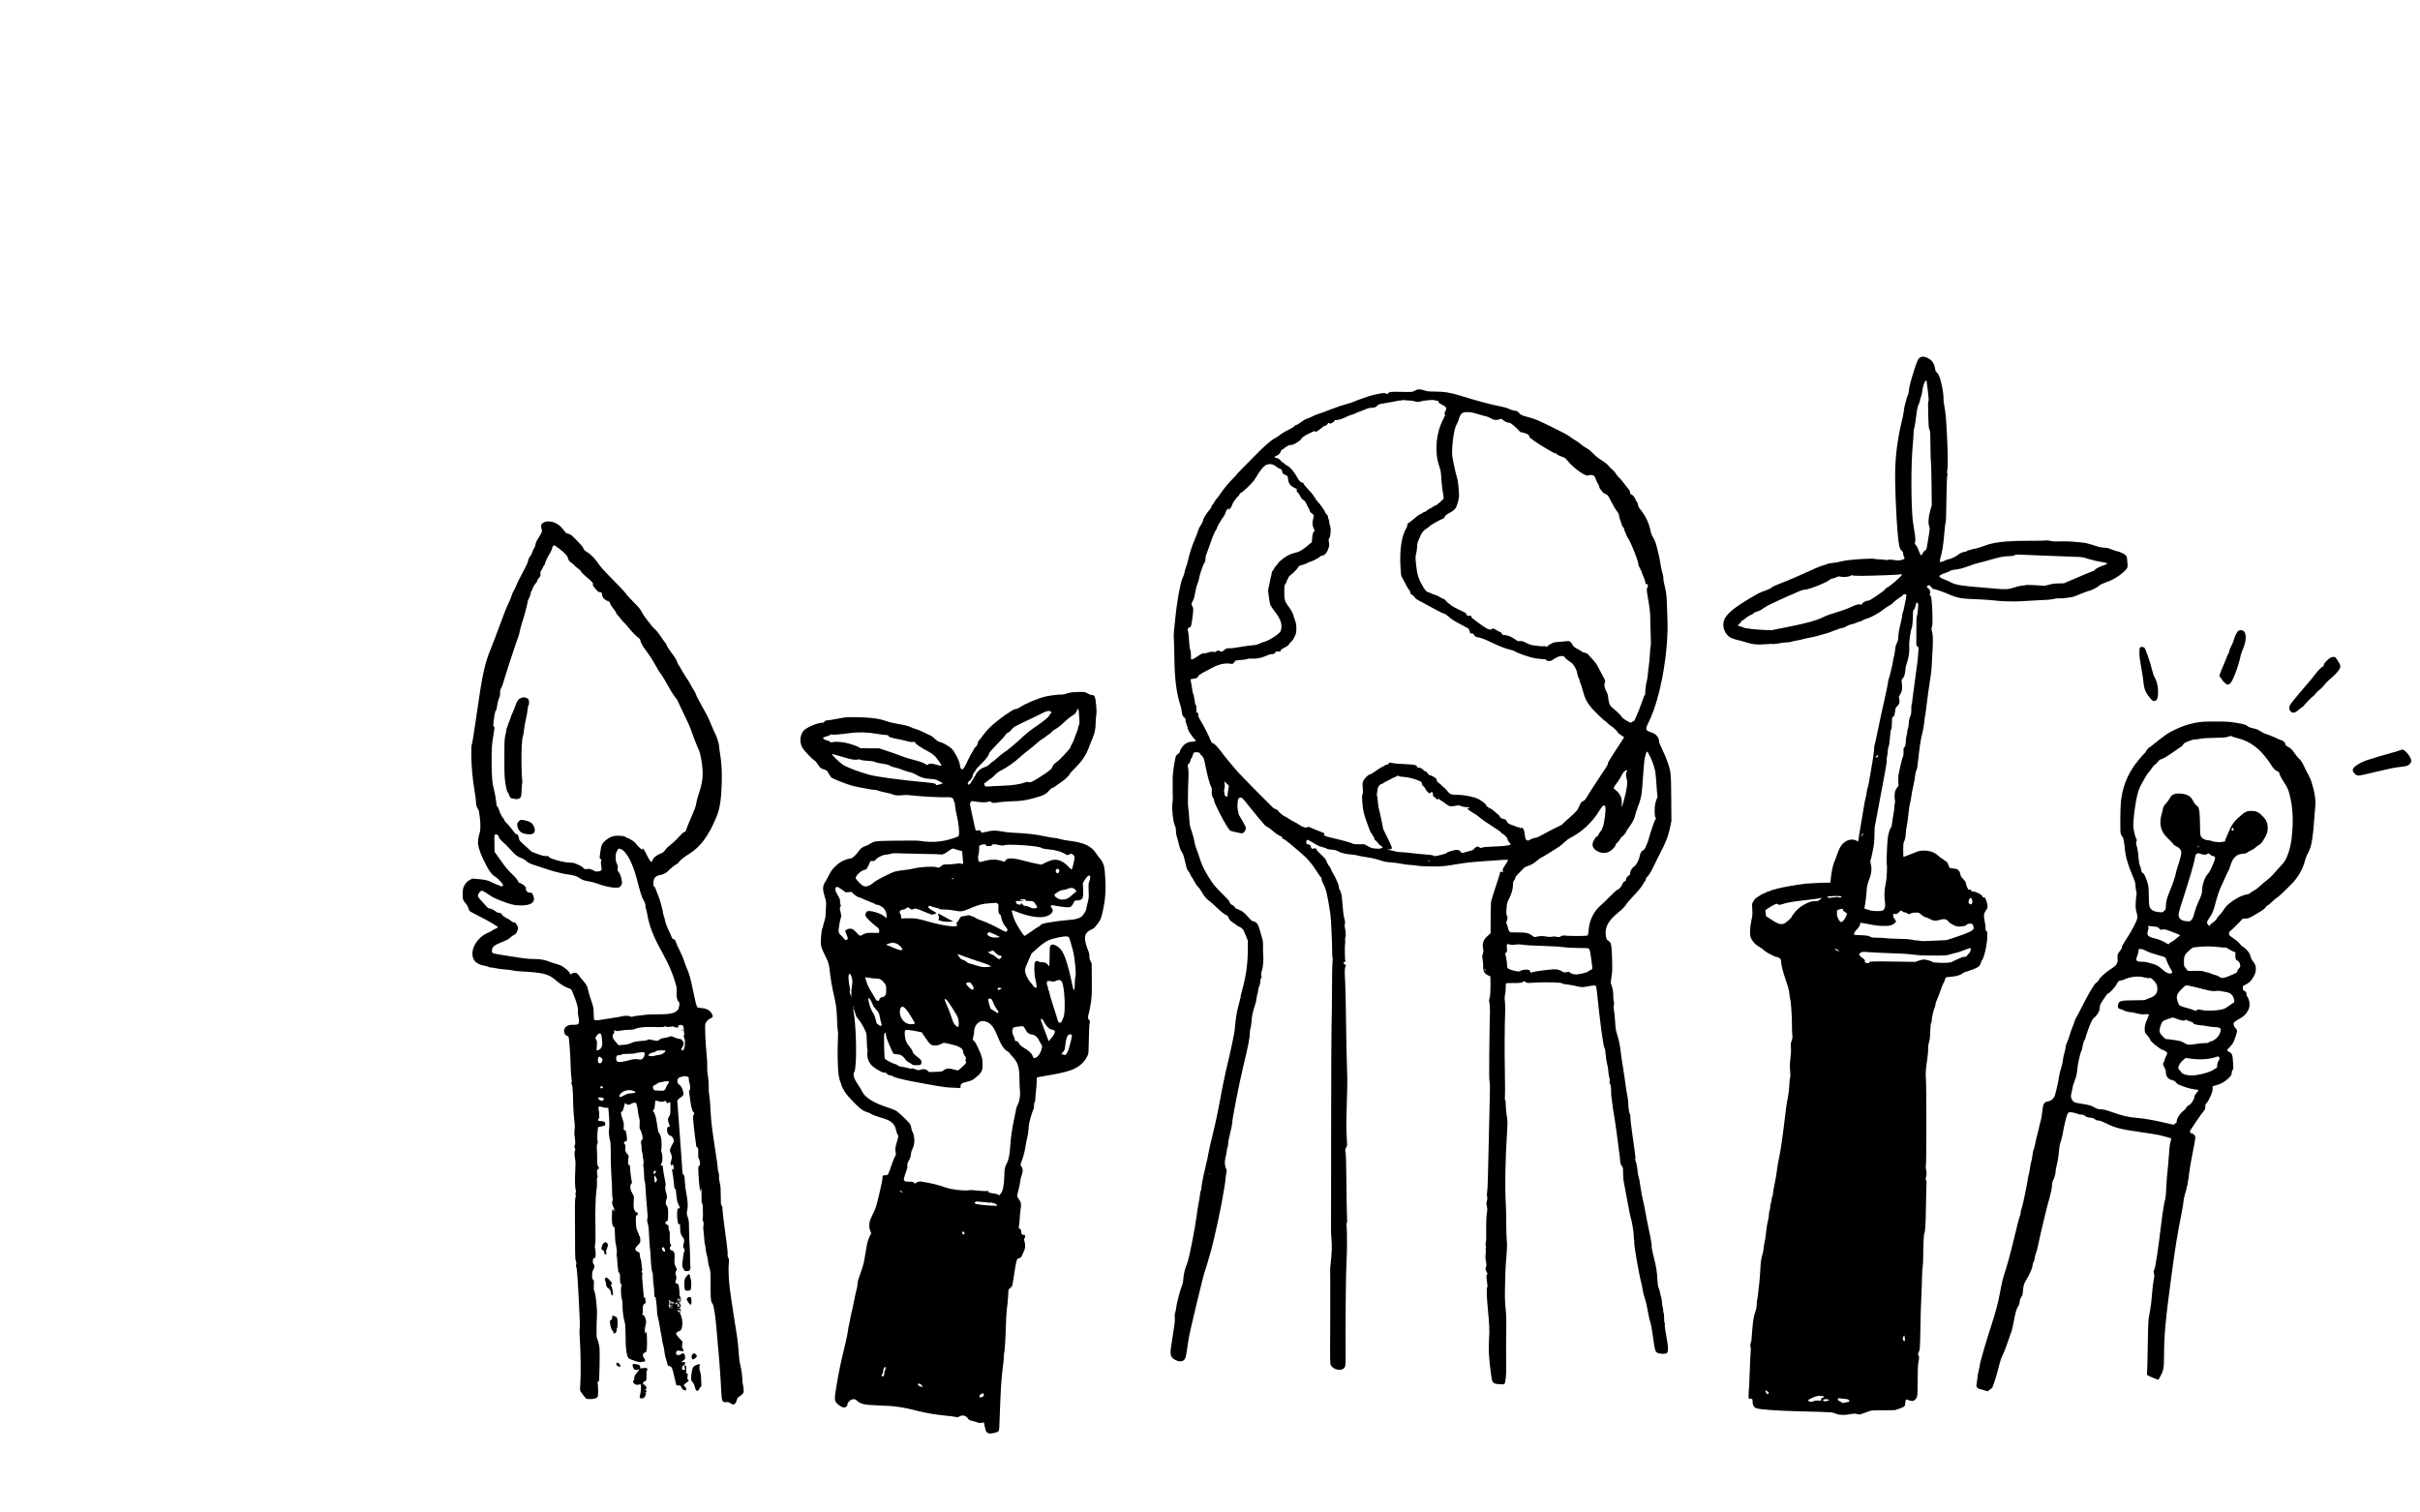 <?xml version="1.0" standalone="no"?>
<!DOCTYPE svg PUBLIC "-//W3C//DTD SVG 20010904//EN"
 "http://www.w3.org/TR/2001/REC-SVG-20010904/DTD/svg10.dtd">
<svg version="1.0" xmlns="http://www.w3.org/2000/svg"
 width="160" height="100" viewBox="0 0 4000 3334"
 preserveAspectRatio="xMidYMid meet">

<g transform="translate(0,3334) scale(0.1,-0.1)"
fill="#000000" stroke="none">
<path d="M35653 25460 c-45 -27 -67 -75 -141 -310 -71 -225 -97 -330 -108
-430 -3 -36 -15 -82 -25 -102 -11 -21 -24 -61 -30 -90 -6 -29 -19 -78 -29
-108 -10 -30 -21 -89 -25 -130 -4 -41 -18 -119 -31 -172 -98 -392 -148 -747
-160 -1133 -9 -264 19 -999 52 -1375 26 -300 42 -369 95 -414 23 -20 29 -33
29 -63 0 -22 7 -48 15 -59 21 -28 18 -53 -7 -63 -71 -27 -117 -30 -208 -16
-68 12 -101 13 -130 5 -26 -7 -53 -7 -82 0 -24 5 -75 10 -113 10 -39 0 -86 5
-105 10 -24 7 -100 7 -240 0 -255 -14 -423 -33 -520 -61 -41 -11 -116 -24
-167 -28 -50 -4 -98 -13 -106 -19 -8 -7 -50 -21 -93 -32 -43 -11 -130 -45
-194 -74 -230 -108 -578 -259 -715 -310 -155 -59 -189 -74 -255 -120 -25 -17
-81 -42 -125 -57 -103 -33 -159 -62 -390 -201 -296 -178 -448 -307 -504 -428
-68 -148 3 -342 152 -415 29 -13 95 -34 147 -45 52 -12 136 -34 185 -51 137
-45 245 -55 419 -40 80 7 158 10 174 6 16 -3 74 3 130 15 55 11 130 20 166 20
37 0 81 6 99 13 18 8 70 20 117 27 47 7 103 19 125 27 22 8 99 25 172 38 73
14 156 33 185 44 29 10 87 26 128 36 41 9 117 35 169 56 52 21 101 39 110 39
9 0 24 7 35 15 10 7 42 17 72 21 35 4 71 18 104 39 30 19 76 37 113 45 34 6
78 20 97 30 19 10 51 21 71 25 21 3 52 16 71 29 19 13 68 33 109 45 40 13 85
31 99 40 14 9 59 34 100 54 41 21 109 65 150 98 41 34 101 74 132 90 31 16 63
37 70 47 17 24 166 142 180 142 5 0 22 13 37 29 15 16 34 30 42 31 33 5 49 -1
49 -19 0 -42 -62 -348 -75 -373 -8 -14 -15 -41 -15 -60 0 -18 -14 -89 -30
-157 -40 -161 -60 -280 -60 -349 0 -40 -8 -70 -30 -116 -24 -49 -32 -83 -41
-171 -6 -60 -17 -122 -25 -137 -8 -14 -14 -42 -14 -62 0 -42 -83 -395 -101
-428 -6 -12 -13 -46 -15 -77 -2 -31 -39 -211 -83 -401 -44 -190 -107 -484
-141 -655 -34 -170 -66 -314 -71 -319 -5 -6 -9 -33 -9 -61 0 -65 -29 -272 -70
-495 -18 -96 -38 -213 -45 -260 -7 -47 -20 -105 -29 -128 -9 -24 -19 -71 -22
-105 -4 -34 -12 -81 -20 -103 -7 -23 -18 -73 -24 -110 -25 -160 -32 -198 -65
-384 -19 -107 -44 -259 -56 -336 l-21 -142 -47 21 c-93 42 -189 21 -283 -63
-54 -47 -95 -123 -138 -255 -18 -55 -39 -111 -46 -125 -38 -68 -75 -235 -91
-405 l-8 -80 -215 -6 c-118 -4 -267 -12 -330 -18 -170 -18 -521 -79 -619 -108
-47 -14 -99 -28 -116 -30 -16 -3 -34 -10 -40 -17 -5 -6 -23 -13 -39 -14 -16
-1 -37 -9 -46 -17 -9 -8 -39 -22 -66 -31 -27 -9 -65 -29 -84 -44 -19 -15 -50
-34 -68 -44 -42 -22 -101 -111 -103 -156 -1 -19 1 -75 5 -125 7 -78 4 -108
-20 -225 -20 -95 -28 -166 -28 -240 -1 -94 2 -111 26 -163 32 -68 104 -141
179 -181 30 -16 76 -49 102 -73 26 -25 76 -58 110 -74 34 -16 78 -38 97 -49
19 -11 43 -20 52 -20 35 0 96 -32 107 -56 6 -14 11 -41 11 -60 0 -66 32 -190
101 -397 58 -169 72 -226 81 -310 5 -56 14 -110 19 -120 14 -25 39 -418 37
-557 -2 -63 1 -154 6 -201 8 -76 6 -93 -13 -150 -20 -55 -22 -76 -16 -151 5
-60 1 -136 -11 -243 -15 -132 -16 -175 -7 -268 8 -76 8 -119 1 -136 -6 -14
-14 -96 -18 -181 -5 -101 -17 -197 -33 -275 -14 -66 -33 -178 -41 -250 -81
-672 -111 -886 -166 -1149 -11 -54 -25 -135 -30 -180 -19 -143 -28 -198 -59
-346 -17 -80 -31 -164 -31 -186 0 -23 -7 -55 -15 -70 -8 -16 -15 -43 -15 -60
0 -17 -7 -51 -15 -74 -8 -23 -15 -62 -15 -85 0 -23 -7 -62 -15 -85 -8 -23 -15
-65 -15 -92 0 -28 -7 -76 -15 -107 -22 -86 -43 -217 -55 -343 -6 -62 -17 -133
-25 -158 -7 -25 -16 -80 -20 -123 -3 -43 -15 -106 -25 -141 -33 -106 -41 -163
-50 -351 -5 -99 -13 -214 -19 -255 -6 -41 -16 -131 -22 -200 -6 -69 -17 -152
-25 -185 -7 -33 -14 -90 -14 -128 0 -44 -7 -88 -21 -125 -41 -110 -58 -207
-74 -406 -9 -111 -18 -220 -20 -243 -2 -23 -8 -51 -14 -62 -13 -23 -14 -80 -3
-98 4 -7 4 -50 0 -96 -4 -46 -13 -223 -19 -393 -5 -170 -12 -336 -15 -369 -19
-246 -17 -289 11 -279 8 4 26 3 40 0 23 -6 25 -11 25 -65 0 -65 26 -117 71
-138 66 -32 438 -59 994 -73 679 -17 691 -18 760 -48 81 -35 195 -40 325 -15
86 16 101 17 151 4 62 -16 45 -20 249 55 74 27 78 27 330 28 l255 2 96 32 c53
17 104 41 114 53 13 14 20 40 23 85 5 72 11 76 75 49 58 -24 109 -20 140 13
53 55 55 71 56 420 1 239 5 343 16 400 19 97 19 132 0 159 -13 19 -12 26 10
75 23 52 24 62 31 373 9 487 13 609 25 870 7 132 13 312 14 400 1 88 7 192 14
230 7 39 12 145 12 240 0 94 2 204 5 245 2 41 6 111 7 155 1 44 6 87 11 95 23
34 33 218 40 725 3 198 8 374 11 390 3 17 -1 42 -10 59 -8 15 -13 32 -10 36 3
5 10 33 16 63 7 42 6 72 -6 128 -10 48 -11 77 -5 83 14 14 13 1824 0 1934 -11
86 -1 223 35 462 9 58 16 141 15 185 -2 57 4 101 20 155 17 59 23 110 27 240
4 126 9 169 20 182 9 10 14 31 12 55 -4 40 44 249 67 295 8 15 14 40 14 56 0
16 15 63 34 104 19 41 56 138 82 214 26 76 55 149 64 161 10 12 23 43 30 68 7
25 17 48 22 51 4 3 57 9 116 14 112 8 213 39 256 79 12 11 71 34 131 51 61 17
138 47 172 66 63 35 83 60 97 119 4 17 14 37 21 45 49 54 117 361 119 532 1
87 -1 99 -22 120 -17 18 -21 32 -16 54 3 16 -4 74 -15 128 -33 156 -28 201 34
285 33 45 32 95 -2 194 -25 71 -30 78 -51 74 -17 -3 -26 1 -32 17 -11 30 -36
49 -109 85 -38 19 -79 31 -102 31 -33 0 -39 3 -39 21 0 18 -5 21 -31 17 -30
-5 -33 -2 -60 56 -16 34 -29 74 -29 91 0 22 -13 43 -55 85 -44 44 -56 65 -64
102 -17 94 -61 131 -158 134 -35 2 -71 8 -78 14 -8 7 -21 36 -30 66 -13 44
-23 59 -54 78 -21 13 -44 31 -52 39 -8 8 -24 17 -34 21 -11 3 -41 26 -66 49
-95 90 -194 127 -335 127 -92 0 -95 -1 -267 -70 -95 -38 -177 -70 -180 -70 -4
0 -7 68 -7 150 0 130 3 156 20 189 21 42 40 140 40 211 0 25 9 86 19 135 11
50 27 164 35 255 9 91 23 190 31 220 16 58 28 119 44 235 6 39 21 117 35 175
14 58 31 152 37 210 8 69 18 114 30 130 13 19 23 75 39 225 30 289 56 459 90
587 17 62 35 165 41 228 5 63 15 133 21 155 5 22 14 78 18 125 10 101 94 711
110 790 11 60 26 274 40 601 9 213 4 304 -21 372 -10 28 -9 42 4 83 13 40 15
83 12 232 -2 101 -9 240 -15 310 -10 106 -15 130 -31 142 -17 14 -18 20 -8 48
14 41 -1 83 -43 116 -26 20 -29 26 -19 45 19 35 57 27 89 -19 15 -21 32 -39
38 -40 35 -1 206 -58 319 -107 231 -99 290 -110 664 -123 146 -6 311 -17 366
-25 139 -22 490 -30 645 -15 69 6 229 15 355 20 159 5 253 13 305 26 41 9 87
16 103 15 69 -4 109 -2 210 13 130 18 121 16 278 81 69 29 154 60 189 69 75
19 183 75 238 122 26 22 71 44 130 63 148 49 270 119 392 225 90 79 103 104
95 186 -4 36 -8 79 -9 95 -2 17 -3 38 -4 47 -3 29 -51 76 -90 89 -20 6 -44 17
-52 25 -9 7 -36 16 -60 19 -25 4 -83 23 -130 42 -65 27 -102 37 -160 40 -85 4
-107 9 -275 65 -84 27 -150 42 -220 49 -55 5 -154 14 -220 20 -67 6 -183 9
-263 5 -112 -4 -158 -2 -210 10 -52 13 -89 14 -162 8 -52 -4 -214 -6 -360 -5
-357 3 -657 -24 -837 -75 -29 -9 -101 -33 -160 -55 -60 -22 -130 -42 -158 -45
-27 -3 -65 -12 -84 -20 -18 -8 -41 -14 -51 -14 -10 0 -23 -6 -29 -14 -6 -7
-31 -16 -56 -19 -53 -8 -115 -38 -165 -80 -38 -31 -160 -86 -196 -86 -11 -1
-43 -12 -70 -26 -58 -29 -109 -41 -118 -27 -3 6 5 50 19 99 37 125 62 288 80
513 8 107 21 215 27 240 13 49 14 71 23 635 4 255 10 398 17 412 8 16 8 29 1
46 -8 16 -8 39 -1 73 15 76 14 324 -5 729 -17 377 -33 553 -63 705 -9 47 -16
105 -15 130 4 137 -49 407 -103 526 -13 29 -35 60 -49 68 -18 12 -26 29 -31
64 -17 126 -71 206 -170 253 -71 34 -119 36 -163 9z m183 -964 c-9 -16 -10
-88 -4 -304 7 -250 10 -287 27 -320 18 -35 20 -64 22 -368 1 -181 6 -336 10
-345 5 -9 11 -228 14 -485 l5 -469 -35 -125 c-40 -143 -48 -277 -20 -348 15
-37 14 -51 -20 -253 -44 -271 -41 -258 -69 -269 -14 -5 -36 -31 -53 -62 -15
-29 -32 -53 -38 -53 -5 0 -20 27 -33 60 -42 110 -57 140 -85 172 -24 27 -27
35 -17 54 15 28 9 131 -18 279 -11 63 -25 159 -31 212 -38 345 -40 1209 -3
1623 12 127 21 260 21 297 0 38 2 72 5 77 12 19 37 161 57 324 17 143 26 182
50 232 16 33 29 73 29 89 0 16 9 48 20 70 10 23 24 79 30 126 15 121 40 199
79 243 15 18 18 3 42 -209 22 -183 25 -232 15 -248z m2354 -3396 c162 -5 408
-15 545 -21 138 -6 304 -12 370 -14 110 -2 133 -6 270 -48 83 -26 199 -53 258
-61 109 -16 156 -31 141 -46 -5 -5 -53 -24 -107 -44 -95 -34 -163 -73 -174
-102 -3 -8 -9 -12 -14 -9 -4 3 -115 -41 -246 -98 -131 -57 -272 -117 -313
-133 -41 -16 -76 -32 -78 -36 -2 -5 -56 -8 -120 -8 -94 0 -138 -5 -223 -27
l-107 -26 -188 13 c-142 9 -199 10 -229 1 -22 -6 -59 -11 -83 -11 -24 0 -91
-16 -150 -36 -136 -46 -211 -51 -422 -30 -91 8 -228 20 -305 26 -420 32 -573
56 -674 109 -42 22 -107 51 -144 65 -92 35 -132 63 -116 83 17 20 71 46 151
72 37 12 77 30 90 40 15 12 50 20 99 25 92 8 177 31 335 89 65 25 155 52 199
62 44 9 157 40 250 67 202 60 292 77 403 78 46 0 93 5 105 12 37 20 80 27 132
23 28 -2 183 -9 345 -15z m-2939 -427 c-32 -60 -240 -240 -341 -296 -18 -9
-34 -25 -37 -35 -2 -9 -78 -68 -169 -129 -124 -85 -173 -113 -196 -113 -45 0
-115 -37 -135 -70 -13 -23 -20 -27 -30 -18 -24 19 -102 1 -196 -45 -51 -25
-135 -59 -187 -76 -290 -90 -363 -115 -454 -160 -153 -73 -333 -123 -751 -207
l-380 -76 -140 5 c-184 6 -456 37 -475 53 -8 7 -28 15 -45 19 -16 4 -42 11
-56 17 l-27 10 44 45 c24 25 44 49 44 53 0 5 9 12 20 15 11 4 45 28 75 54 30
26 72 53 94 60 22 6 55 25 73 41 18 17 38 30 45 30 28 0 142 53 164 76 12 13
28 24 35 24 7 0 26 11 43 26 16 14 200 101 408 195 314 141 385 169 424 169
94 0 488 156 560 221 14 13 41 25 60 27 19 2 57 14 84 27 44 21 55 23 95 14
67 -16 168 -7 216 18 32 16 44 19 53 10 9 -9 74 -11 229 -10 309 4 812 24 837
33 11 5 21 9 23 9 1 1 -2 -7 -7 -16z m351 -630 c12 -16 13 -35 3 -143 -7 -69
-17 -136 -24 -147 -7 -15 -11 -118 -11 -332 l0 -310 26 -20 c25 -20 26 -22 19
-108 -12 -172 -27 -292 -70 -598 -24 -170 -49 -357 -55 -415 -13 -125 -16
-146 -25 -160 -4 -6 -6 -54 -6 -106 1 -80 -3 -103 -24 -155 -19 -43 -28 -87
-31 -148 -3 -47 -12 -103 -20 -124 -8 -20 -14 -52 -14 -70 0 -17 -7 -54 -15
-81 -8 -27 -15 -74 -15 -105 -1 -81 -15 -140 -36 -156 -16 -11 -19 -25 -16
-89 2 -51 -2 -87 -13 -113 -19 -44 -78 -286 -96 -387 -6 -39 -9 -111 -7 -165
l5 -96 -32 -38 c-18 -21 -38 -58 -44 -82 -13 -53 -15 -170 -2 -193 5 -11 4
-42 -5 -82 -7 -36 -12 -71 -9 -78 3 -7 -6 -73 -19 -145 -13 -73 -27 -165 -31
-206 -5 -50 -13 -79 -25 -91 -20 -20 -44 -96 -67 -210 -15 -75 -36 -586 -25
-605 14 -23 0 -308 -18 -393 -31 -144 -41 -277 -28 -378 16 -117 14 -163 -6
-202 -25 -49 -48 -56 -171 -54 -87 2 -127 8 -190 29 -44 14 -81 27 -83 28 -1
1 2 14 7 27 11 30 44 290 46 368 2 79 22 162 63 265 44 112 54 224 28 324 -12
46 -13 67 -6 77 6 7 27 95 47 196 32 160 36 205 39 355 1 94 5 181 8 191 4 11
13 60 21 109 7 48 50 277 95 508 45 231 93 485 106 565 14 80 29 172 35 205 6
33 8 72 5 86 -3 14 2 50 9 80 8 30 15 79 15 110 0 31 8 74 17 95 15 37 27 119
39 293 3 41 12 84 20 96 9 14 14 60 16 148 3 123 4 127 25 127 23 0 33 32 49
148 6 44 13 59 47 91 34 33 40 46 45 89 2 29 -1 64 -7 81 -11 25 -9 33 18 75
39 62 55 134 47 205 -4 31 -8 72 -10 91 -4 27 2 41 24 66 36 41 47 77 59 191
5 50 14 100 20 110 5 10 22 65 37 123 25 95 34 209 26 310 -5 58 34 337 50
356 15 19 33 182 33 299 0 102 2 111 23 128 12 10 22 29 22 41 0 12 3 26 7 30
4 4 8 13 8 19 2 24 17 67 25 67 4 0 14 -8 22 -17z m-872 -3368 c0 -17 -46 -42
-57 -32 -8 9 27 47 44 47 7 0 13 -7 13 -15z m-340 -1735 c-27 -38 -40 -45 -33
-20 5 17 38 50 51 50 2 0 -6 -13 -18 -30z m-470 -1358 c0 -24 -29 -34 -62 -22
-26 9 -54 9 -128 -3 -81 -12 -97 -12 -110 0 -11 10 -12 16 -3 21 18 11 303 15
303 4z m-440 -41 c0 -5 -21 -23 -46 -40 -39 -25 -53 -29 -88 -25 -86 12 -261
-65 -376 -164 -53 -46 -150 -167 -150 -187 0 -14 -119 -120 -157 -140 -59 -31
-140 -13 -240 52 -32 20 -65 42 -74 48 -8 5 -31 20 -50 32 -19 13 -37 24 -40
25 -3 2 -9 33 -11 70 l-6 67 77 50 c42 28 98 60 125 72 47 20 51 21 77 5 27
-16 32 -16 107 8 113 35 210 52 476 81 188 20 353 44 374 54 1 0 2 -3 2 -8z
m3316 -27 c17 -39 11 -85 -12 -104 -20 -17 -64 13 -64 44 0 37 20 84 38 89 9
3 18 5 20 6 2 0 10 -15 18 -35z m-2849 -215 c6 -6 10 -17 7 -23 -2 -6 16 -24
41 -39 25 -16 45 -32 45 -37 0 -24 -34 -97 -61 -131 -61 -77 -86 -72 -134 24
-19 39 -25 66 -25 119 0 66 1 68 28 74 15 3 36 9 47 14 28 12 39 12 52 -1z
m1313 -49 c11 -11 33 -20 49 -20 15 0 40 -9 54 -20 31 -24 48 -25 90 -3 21 11
57 17 103 17 70 1 71 1 122 -45 33 -30 68 -51 99 -59 26 -7 66 -23 88 -36 75
-43 123 -48 207 -25 41 12 89 21 107 21 41 0 83 -24 104 -59 9 -15 48 -43 94
-66 71 -36 85 -40 149 -39 81 2 134 16 159 44 13 15 31 20 67 20 49 0 49 0 69
-45 17 -39 18 -49 7 -73 -19 -41 -150 -101 -388 -178 l-205 -67 -275 -13
c-187 -10 -283 -11 -300 -4 -14 5 -45 10 -70 9 -25 0 -81 7 -125 17 -57 12
-142 18 -292 20 -117 2 -243 8 -280 14 -38 5 -119 10 -182 10 -100 0 -120 3
-165 25 -45 21 -69 25 -195 30 -80 3 -147 7 -149 10 -15 15 0 57 34 92 62 64
94 114 94 145 0 18 5 28 14 28 8 0 96 -16 196 -35 149 -29 204 -35 311 -35
139 0 174 8 236 56 41 31 42 54 3 97 -23 26 -30 44 -30 75 l0 40 39 -5 c35 -5
43 -1 83 36 23 22 46 41 51 41 4 0 16 -9 27 -20z m-1441 -836 c14 0 30 -9 38
-21 14 -21 14 -22 -14 -17 -15 3 -30 9 -31 15 -2 5 -7 7 -11 4 -5 -2 -13 8
-20 23 -9 22 -9 24 1 12 7 -9 24 -16 37 -16z m2951 1 c0 -36 -27 -86 -61 -113
-16 -13 -29 -30 -29 -38 0 -10 -12 -14 -43 -14 -27 0 -62 -10 -93 -25 -27 -14
-69 -33 -94 -42 -25 -8 -58 -24 -73 -35 -38 -27 -127 -37 -288 -31 -106 3
-141 8 -170 23 -44 24 -142 50 -187 50 -18 0 -68 -12 -110 -26 l-77 -27 -460
7 c-479 8 -574 4 -554 -20 9 -11 5 -14 -25 -14 -54 0 -78 15 -70 44 5 20 -3
30 -48 64 -91 67 -99 91 -40 125 32 19 41 19 205 7 95 -7 291 -17 437 -21 325
-11 336 -11 540 -35 124 -14 233 -18 435 -17 261 0 273 1 350 26 44 14 100 28
125 32 25 4 95 26 155 50 143 55 137 53 158 54 12 1 17 -7 17 -24z m-1451
-8597 c1 -45 -12 -56 -33 -26 -21 29 -20 58 1 88 l17 24 7 -24 c4 -14 7 -42 8
-62z m-3031 -1148 c38 -23 40 -53 5 -58 -17 -3 -26 5 -38 34 -8 20 -15 38 -15
40 0 9 17 3 48 -16z m1221 -106 c39 -8 35 -25 -8 -37 -28 -7 -32 -11 -27 -31
8 -31 -7 -36 -76 -29 -39 4 -63 1 -86 -11 -43 -22 -95 -21 -116 3 -17 19 -16
21 45 52 115 58 180 70 268 53z m489 -61 c66 -5 74 -9 87 -32 l13 -27 -80 -18
c-72 -16 -81 -16 -91 -2 -7 8 -29 22 -49 31 -30 12 -38 21 -38 41 0 26 2 26
43 20 23 -3 75 -9 115 -13z m-371 -14 l28 -11 -35 -13 c-43 -16 -80 -18 -100
-5 -13 9 -12 12 4 25 23 18 64 19 103 4z"/>
<path d="M33826 12402 c-3 -5 1 -9 9 -9 8 0 12 4 9 9 -3 4 -7 8 -9 8 -2 0 -6
-4 -9 -8z"/>
<path d="M24545 24744 c-89 -49 -74 -47 -324 -42 -246 6 -277 2 -299 -38 -8
-15 -12 -15 -40 0 -29 15 -41 15 -129 2 -108 -17 -229 -49 -367 -100 -50 -19
-109 -39 -131 -46 -22 -7 -60 -23 -85 -35 -25 -12 -99 -36 -165 -53 -66 -16
-212 -66 -325 -110 -113 -44 -239 -90 -280 -102 -41 -12 -114 -42 -161 -67
-47 -24 -98 -45 -113 -47 -16 -2 -68 -33 -117 -69 -54 -41 -98 -67 -114 -67
-14 0 -25 -6 -25 -12 0 -16 -58 -52 -185 -116 -55 -27 -120 -68 -145 -89 -25
-22 -73 -55 -108 -73 -97 -51 -237 -175 -487 -430 -126 -129 -260 -266 -297
-303 -38 -38 -68 -72 -68 -77 0 -4 -34 -41 -76 -81 -88 -86 -218 -243 -283
-344 -25 -38 -57 -81 -72 -95 -14 -14 -38 -48 -52 -75 -14 -28 -34 -59 -46
-69 -12 -11 -21 -29 -21 -41 0 -12 -11 -32 -25 -45 -28 -26 -114 -148 -137
-195 -9 -16 -19 -46 -23 -65 -4 -19 -20 -54 -36 -78 -42 -62 -65 -110 -79
-162 -6 -25 -36 -101 -65 -170 -64 -150 -114 -306 -148 -455 -14 -60 -34 -132
-46 -158 -11 -26 -25 -74 -30 -106 -5 -32 -21 -82 -36 -111 -15 -29 -33 -80
-40 -114 -8 -33 -19 -79 -24 -101 -28 -118 -73 -397 -95 -595 -47 -421 -49
-447 -42 -557 4 -60 9 -243 11 -408 6 -469 44 -775 131 -1045 13 -41 27 -104
31 -140 7 -75 23 -113 58 -136 19 -13 25 -25 25 -54 0 -21 7 -55 16 -76 9 -21
18 -50 21 -64 2 -13 10 -28 16 -32 9 -5 8 -8 -3 -8 -13 0 -13 -1 0 -10 8 -5
11 -10 6 -10 -5 0 -3 -7 4 -15 7 -8 10 -15 6 -15 -11 0 94 -152 132 -192 l35
-37 -27 -11 c-15 -5 -48 -10 -74 -10 -58 0 -117 -26 -170 -75 -41 -37 -92
-124 -92 -157 0 -9 -13 -24 -29 -32 -15 -8 -35 -26 -45 -40 -29 -45 -80 -384
-78 -516 1 -25 1 -85 0 -135 -2 -116 -1 -220 3 -270 1 -22 -3 -83 -9 -135 -16
-135 13 -399 54 -489 18 -40 24 -71 24 -125 1 -45 8 -91 21 -126 11 -30 28
-93 38 -140 22 -96 40 -145 81 -210 18 -29 38 -89 55 -165 16 -66 32 -137 37
-157 5 -20 20 -50 33 -67 14 -16 37 -54 51 -85 14 -31 29 -58 34 -61 5 -3 30
-45 55 -94 25 -49 58 -97 74 -109 16 -12 55 -64 86 -117 65 -111 100 -154 171
-205 28 -21 95 -80 150 -132 117 -110 164 -148 221 -177 30 -15 45 -30 49 -49
11 -45 44 -82 108 -123 34 -21 70 -47 81 -58 11 -10 31 -22 45 -26 38 -11 83
-49 102 -86 9 -19 34 -77 55 -129 l38 -95 -1 -200 c-2 -310 -39 -576 -125
-890 -22 -82 -43 -167 -45 -188 -2 -21 -15 -78 -29 -125 -45 -159 -71 -322
-90 -562 -7 -80 -94 -491 -184 -860 -42 -176 -114 -532 -181 -905 -23 -126
-77 -369 -120 -540 -43 -170 -86 -359 -95 -420 -9 -60 -39 -200 -67 -310 -51
-209 -88 -401 -88 -464 0 -20 -6 -43 -12 -49 -7 -7 -16 -47 -19 -90 -4 -42
-16 -120 -28 -172 -11 -52 -32 -187 -47 -300 -37 -287 -165 -935 -203 -1025
-50 -118 -81 -243 -88 -345 -4 -75 -12 -113 -39 -180 -39 -101 -114 -392 -120
-470 -3 -30 -12 -77 -21 -103 -11 -36 -13 -68 -9 -120 6 -58 -1 -118 -33 -317
-57 -349 -64 -404 -59 -463 5 -66 34 -106 99 -141 67 -37 134 -43 177 -16 55
34 62 59 106 381 18 137 59 325 186 850 89 371 168 688 175 704 20 48 110 346
154 510 76 287 225 975 251 1160 6 44 20 121 30 171 11 50 24 142 30 205 5 63
15 135 22 161 10 41 9 52 -12 100 -28 65 -30 155 -5 248 10 36 21 98 26 139 5
41 13 79 19 85 5 5 10 36 10 67 0 34 18 127 45 235 25 97 45 197 45 222 0 86
142 818 231 1192 130 542 158 688 159 820 1 25 7 63 15 85 8 22 18 87 21 145
7 115 29 219 75 350 17 47 33 117 36 155 3 39 12 82 19 97 8 15 14 45 14 68 0
22 11 67 25 100 16 38 25 78 25 111 0 35 6 59 17 71 14 16 15 24 5 51 -9 27
-8 43 8 96 28 87 43 240 35 336 -4 44 -7 137 -6 206 1 108 -2 139 -23 205 -13
44 -37 124 -53 179 -33 119 -62 157 -128 174 -28 7 -56 23 -74 44 -131 143
-157 168 -209 195 -31 16 -73 35 -94 41 -24 8 -38 19 -42 35 -4 16 -23 32 -53
47 -39 20 -50 31 -58 61 -8 28 -46 72 -166 190 -122 119 -175 180 -242 278
-98 143 -194 322 -227 425 -29 91 -87 258 -110 315 -10 25 -25 86 -34 135 -8
50 -35 149 -59 220 -43 125 -45 138 -56 315 -7 102 -17 201 -22 220 -9 35 -6
373 6 650 5 109 3 162 -8 213 -15 72 -16 69 27 104 8 7 18 30 22 50 3 21 14
47 24 58 9 11 22 40 29 65 17 59 27 70 66 70 58 0 95 -11 95 -29 0 -10 13 -27
30 -39 40 -30 58 -69 75 -160 48 -255 103 -464 141 -534 8 -15 14 -39 14 -55
-4 -118 1 -153 26 -182 16 -19 24 -41 24 -65 0 -26 31 -97 109 -253 116 -229
217 -395 254 -414 12 -7 51 -18 87 -24 36 -7 86 -18 112 -25 57 -17 89 -6 118
42 27 44 25 88 -4 131 -13 19 -27 46 -31 58 -4 13 -29 57 -56 97 -27 41 -49
83 -49 95 0 12 -7 46 -15 76 -10 40 -12 81 -8 150 7 105 21 131 72 131 24 0
41 -15 107 -97 194 -243 382 -471 418 -507 22 -21 55 -45 75 -53 20 -8 60 -38
91 -66 63 -58 158 -122 195 -131 15 -4 25 -13 25 -25 0 -21 25 -45 38 -37 5 3
85 -58 178 -135 361 -303 403 -349 597 -651 21 -32 42 -58 47 -58 6 0 10 -16
10 -37 0 -23 14 -62 39 -107 61 -113 93 -253 156 -676 11 -76 36 -591 37 -763
0 -100 4 -187 10 -194 5 -7 5 -43 -2 -94 -6 -48 -10 -310 -11 -614 0 -291 -4
-624 -9 -740 -5 -115 -9 -1162 -10 -2325 -1 -1163 -2 -2133 -2 -2155 -3 -99
-1 -139 10 -275 13 -147 9 -269 -19 -535 -13 -117 -13 -128 -8 -345 2 -91 1
-545 -1 -1010 -5 -840 -5 -845 16 -885 42 -81 180 -124 263 -81 50 26 62 67
61 209 -7 684 5 1971 19 2166 13 166 15 678 3 766 -5 41 -4 66 4 80 9 15 10
54 4 145 -4 69 -10 404 -13 745 -5 449 -10 634 -19 670 -12 46 -11 53 11 98
l24 48 -12 242 c-9 200 -9 320 5 697 13 372 14 505 5 730 -6 151 -16 615 -22
1030 -5 415 -14 818 -19 895 -14 221 -13 322 6 349 16 26 14 29 -30 60 -24 17
-15 46 15 46 17 0 19 4 13 18 -12 26 -17 320 -7 378 6 28 6 60 2 72 -5 13 -4
34 2 50 16 39 14 148 -4 214 -11 43 -12 67 -4 101 8 38 6 57 -11 114 -18 60
-33 184 -56 488 -4 53 -43 168 -54 161 -4 -2 -8 17 -10 42 -1 26 -11 65 -22
87 -11 22 -26 60 -35 85 -9 25 -38 82 -65 126 -28 45 -53 95 -56 112 -3 17
-19 43 -35 58 -16 15 -40 58 -55 96 -23 61 -36 78 -125 160 -54 51 -99 100
-99 110 0 25 -29 37 -62 26 -40 -14 -56 -5 -64 37 -7 40 -15 47 -64 55 -29 4
-36 10 -38 32 -4 30 13 68 29 68 6 0 56 -27 111 -60 105 -64 157 -89 198 -96
34 -6 112 -35 128 -47 7 -6 50 -12 95 -15 66 -4 92 -10 133 -33 68 -39 177
-66 299 -74 55 -4 116 -13 135 -21 19 -7 98 -23 175 -34 159 -24 220 -38 355
-82 73 -23 123 -32 220 -38 69 -4 168 -18 220 -29 52 -12 144 -24 205 -27 60
-2 126 -9 145 -15 52 -17 452 -23 583 -10 62 6 204 28 317 47 168 30 284 42
650 68 372 27 446 30 448 18 2 -8 -24 -55 -58 -105 -56 -83 -61 -95 -56 -129
6 -37 6 -38 -20 -26 -28 13 -44 1 -44 -34 0 -9 -42 -142 -94 -295 -51 -153
-97 -303 -101 -333 -5 -30 -8 -198 -9 -373 l-1 -318 -66 -59 c-93 -84 -121
-161 -99 -281 10 -55 9 -71 -6 -116 -17 -48 -17 -59 -3 -130 7 -43 13 -107 11
-143 -4 -108 28 -163 116 -202 l42 -19 2 -97 c4 -200 -3 -336 -20 -385 -13
-38 -14 -54 -5 -80 10 -27 20 -262 13 -292 -3 -14 -7 -255 -14 -868 -4 -411
-3 -553 7 -600 9 -46 10 -128 5 -317 -4 -140 -12 -487 -18 -770 -22 -1039 -29
-1266 -40 -1333 -8 -47 -9 -81 -1 -115 7 -37 6 -57 -6 -94 -13 -42 -13 -55 0
-121 13 -64 13 -82 1 -133 -13 -54 -20 -310 -15 -544 1 -41 -3 -94 -10 -117
-8 -31 -8 -50 0 -73 8 -23 8 -38 0 -52 -6 -12 -7 -24 -2 -29 5 -5 5 -45 0 -95
-8 -68 -6 -104 6 -169 15 -76 15 -85 0 -124 -13 -34 -14 -47 -5 -62 7 -10 12
-24 12 -31 0 -6 7 -19 16 -29 14 -16 14 -20 -1 -43 -16 -24 -16 -33 0 -147 13
-89 14 -124 6 -132 -18 -18 -13 -202 13 -472 35 -353 40 -476 27 -672 -9 -126
-9 -218 -1 -345 16 -248 56 -554 78 -592 22 -39 62 -52 170 -58 77 -4 85 -3
97 16 21 32 37 213 34 371 -4 185 -3 563 2 860 3 187 0 281 -15 425 -16 159
-18 231 -12 520 3 184 11 387 16 450 30 358 32 419 21 544 -6 70 -11 233 -11
364 0 130 -4 316 -9 412 -23 425 -13 942 30 1655 10 166 9 190 -10 308 -12 70
-21 171 -21 225 -1 61 -6 106 -14 121 -9 16 -11 35 -5 59 4 20 4 265 -1 546
-9 496 -6 1017 6 1317 4 86 2 186 -5 240 -9 77 -8 105 4 158 9 36 14 100 13
147 -2 57 2 88 10 96 10 10 50 12 150 10 132 -3 222 9 222 29 0 17 44 9 65
-11 20 -19 27 -19 195 -9 229 15 575 6 598 -14 10 -8 40 -17 67 -20 64 -6 179
-25 230 -38 120 -31 152 -33 247 -15 150 30 194 31 207 8 5 -10 17 -90 26
-178 60 -598 133 -1139 160 -1181 14 -20 20 -58 26 -143 4 -69 18 -154 33
-214 14 -54 26 -125 26 -157 0 -33 9 -91 20 -130 15 -54 17 -76 9 -92 -9 -15
-7 -29 10 -62 18 -36 22 -62 22 -157 1 -62 5 -129 10 -148 4 -19 15 -96 23
-170 9 -74 20 -151 26 -170 11 -37 124 -858 135 -975 11 -136 16 -154 43 -187
26 -31 27 -36 28 -162 1 -101 7 -159 28 -256 15 -69 49 -251 76 -405 27 -154
56 -297 64 -317 23 -54 66 -310 67 -398 0 -41 4 -84 8 -95 5 -11 5 -29 1 -41
-11 -28 100 -682 146 -859 20 -77 40 -171 44 -210 5 -38 24 -115 44 -170 21
-61 47 -169 65 -278 17 -99 42 -211 56 -250 17 -50 36 -154 61 -337 39 -287
47 -313 104 -342 39 -20 159 -25 190 -8 49 26 47 120 -11 435 -19 100 -28 173
-24 196 4 22 2 40 -4 44 -7 4 -11 44 -11 101 0 53 -5 105 -12 117 -6 12 -10
39 -10 60 1 21 -3 48 -9 60 -7 11 -14 59 -16 106 -3 47 -11 103 -20 126 -8 22
-18 63 -23 90 -4 28 -18 75 -30 105 -17 43 -24 88 -30 210 -10 177 -23 253
-86 503 -24 98 -42 182 -39 187 10 17 -16 183 -55 355 -21 94 -55 261 -74 373
-20 111 -49 255 -65 320 -17 64 -37 173 -46 242 -17 131 -37 238 -53 280 -5
14 -12 59 -16 100 -8 103 -38 242 -53 247 -9 4 -9 9 0 24 9 14 6 51 -11 171
-60 404 -102 735 -96 764 4 21 0 40 -10 56 -19 29 -35 142 -36 243 0 39 -6 95
-14 125 -14 55 -44 242 -51 322 -2 24 -24 167 -48 318 -25 151 -48 309 -52
350 -11 124 -42 278 -80 397 -32 101 -36 129 -45 290 -6 98 -17 205 -24 237
-11 45 -12 74 -4 116 7 41 6 69 -3 101 -6 24 -11 71 -10 104 3 79 -15 188 -39
237 -17 35 -18 49 -9 126 5 48 14 107 19 132 11 49 7 362 -8 546 -10 121 -22
150 -76 182 -28 17 -35 28 -46 81 -40 189 38 351 252 523 106 86 178 160 203
209 10 19 64 82 120 140 129 134 204 225 240 290 15 29 36 60 46 70 11 11 19
31 19 45 0 17 12 36 35 57 19 17 35 36 35 43 0 6 7 17 16 25 8 7 42 69 75 138
33 69 72 149 86 176 194 371 240 486 288 714 l26 124 -4 501 c-5 560 -6 577
-78 791 -22 66 -73 189 -114 274 -41 84 -75 165 -75 180 0 99 -66 177 -176
210 -39 11 -78 29 -86 38 -35 40 -32 59 36 196 259 522 446 1583 407 2310 -6
116 -11 262 -11 322 0 122 -18 249 -56 399 -14 55 -23 109 -20 121 3 12 -1 49
-10 81 -32 120 -52 211 -58 269 -8 71 -68 328 -102 437 -14 42 -40 100 -59
129 -25 35 -40 75 -51 128 -36 177 -107 330 -213 464 -53 66 -65 87 -66 118
-1 24 -9 47 -21 61 -12 13 -27 39 -34 58 -20 53 -59 101 -91 112 -24 8 -29 15
-29 44 0 24 -10 45 -33 71 -18 21 -66 82 -106 136 -40 54 -88 109 -107 123
-18 14 -47 50 -63 79 -17 30 -54 73 -86 98 -30 25 -70 65 -88 89 -21 28 -72
68 -144 113 -76 48 -137 97 -194 156 -59 60 -103 95 -148 117 -35 18 -87 53
-115 80 -28 26 -82 65 -121 86 -38 22 -98 61 -131 88 -42 33 -169 100 -400
213 -305 148 -354 168 -488 205 -175 48 -180 50 -226 102 -31 35 -42 41 -95
47 -33 4 -75 15 -94 25 -62 33 -141 55 -300 86 -146 28 -475 117 -771 210
-251 78 -380 99 -605 100 -121 0 -151 4 -218 25 -90 29 -140 31 -182 9z m-170
-232 c44 -1 103 -8 130 -16 59 -19 108 -20 137 -5 31 17 289 42 302 29 5 -5
23 -10 39 -10 41 0 71 -18 58 -34 -9 -10 7 -22 67 -52 49 -25 82 -49 92 -66
14 -25 13 -31 -12 -81 -23 -47 -25 -56 -12 -69 13 -12 8 -26 -35 -109 -156
-296 -194 -699 -97 -1007 46 -147 45 -138 56 -312 6 -85 15 -182 21 -215 7
-33 13 -73 15 -90 1 -16 6 -52 10 -79 l7 -48 -78 -73 c-43 -40 -90 -75 -105
-78 -15 -3 -40 -17 -56 -30 -16 -13 -46 -30 -68 -38 -21 -8 -48 -26 -61 -41
-13 -15 -38 -29 -58 -33 -20 -4 -38 -13 -41 -20 -2 -7 -22 -18 -43 -25 -21 -7
-54 -27 -73 -45 -55 -51 -201 -165 -211 -165 -5 0 -9 -15 -9 -32 0 -18 -9 -48
-21 -67 -106 -174 -152 -476 -130 -856 9 -164 14 -202 30 -224 10 -14 41 -73
69 -131 28 -58 67 -124 86 -147 27 -31 35 -48 31 -65 -5 -19 1 -27 32 -43 21
-11 50 -38 64 -60 23 -34 51 -53 171 -114 79 -41 208 -111 288 -156 80 -45
162 -86 184 -89 27 -5 54 -22 90 -56 65 -61 160 -121 311 -198 66 -34 128 -67
138 -74 9 -7 23 -35 30 -63 12 -49 13 -50 50 -50 31 0 39 -4 43 -22 9 -35 37
-53 97 -63 66 -10 148 -42 317 -123 169 -80 282 -123 387 -147 48 -12 97 -29
108 -40 26 -24 307 -124 405 -143 41 -9 113 -18 160 -22 111 -8 130 -12 130
-30 0 -11 12 -15 49 -15 40 0 59 7 102 37 119 82 229 97 257 35 7 -16 45 -48
90 -77 66 -43 83 -60 120 -122 31 -52 47 -93 58 -150 8 -43 23 -90 34 -105 11
-15 20 -42 20 -59 0 -18 6 -40 14 -48 7 -9 27 -68 44 -131 55 -207 95 -289
207 -420 64 -75 277 -280 292 -280 5 0 31 -23 58 -51 28 -28 62 -56 77 -63 34
-15 148 -124 145 -139 -1 -6 30 -33 70 -59 l72 -48 -87 -135 c-48 -75 -131
-203 -185 -286 -65 -101 -95 -155 -88 -163 9 -12 -25 -67 -244 -393 -66 -98
-151 -230 -189 -293 -59 -101 -74 -119 -114 -140 -42 -22 -50 -33 -75 -94 -39
-99 -74 -141 -227 -272 -74 -64 -140 -125 -146 -135 -5 -11 -55 -40 -109 -64
-54 -25 -160 -78 -234 -119 -204 -111 -237 -126 -275 -126 -21 0 -54 -12 -85
-31 -36 -23 -57 -30 -75 -25 -34 8 -45 31 -56 118 -13 101 -26 141 -51 156
-16 10 -24 11 -35 1 -12 -10 -17 -8 -28 6 -8 11 -20 16 -30 12 -9 -4 -31 2
-48 12 -18 11 -60 27 -93 36 -66 19 -100 44 -120 91 -10 25 -21 33 -50 38 -59
11 -83 26 -100 62 -9 19 -20 34 -25 34 -4 0 -40 29 -78 64 -39 35 -80 67 -93
71 -45 15 -99 55 -99 74 0 22 -97 99 -170 136 -107 54 -307 94 -473 95 -124 0
-162 14 -206 74 -21 28 -60 69 -87 91 -27 21 -53 45 -57 52 -4 7 -28 26 -52
43 -26 18 -45 39 -45 50 0 10 -3 26 -6 35 -9 23 -110 85 -139 85 -19 0 -34 12
-57 45 -21 30 -39 45 -54 45 -12 0 -29 11 -39 26 -18 28 -70 54 -110 54 -14 0
-25 4 -25 8 0 21 -29 44 -65 53 -22 5 -132 13 -245 18 -125 6 -223 15 -250 23
-26 9 -54 11 -65 7 -11 -4 -14 -8 -6 -8 26 -2 -9 -30 -45 -37 -19 -3 -37 -10
-39 -15 -3 -5 -34 -22 -68 -38 -34 -17 -101 -60 -150 -96 -51 -38 -97 -65
-111 -65 -35 0 -129 -95 -151 -153 -14 -36 -16 -61 -11 -114 11 -103 10 -134
-4 -182 -11 -35 -11 -69 -1 -175 17 -188 24 -218 103 -446 50 -145 77 -211 94
-225 13 -12 24 -28 24 -36 0 -9 9 -24 19 -33 11 -10 21 -32 23 -49 2 -22 11
-36 28 -44 14 -7 36 -30 49 -52 14 -22 42 -49 63 -61 51 -29 54 -37 17 -56
-27 -13 -48 -15 -123 -9 -82 6 -99 11 -172 51 l-81 44 -120 0 c-65 0 -123 4
-128 9 -18 18 -205 72 -402 117 -224 50 -265 68 -231 102 8 8 5 13 -13 21
-106 40 -288 115 -312 127 -21 11 -32 13 -40 5 -29 -29 -116 -5 -199 54 -27
20 -73 46 -102 59 -30 13 -87 46 -127 74 -41 27 -85 53 -99 57 -27 9 -142 114
-135 124 2 4 -19 15 -46 24 -29 11 -63 33 -82 54 -17 20 -56 59 -85 87 -104
99 -570 572 -641 651 -116 126 -308 359 -404 488 -81 109 -142 168 -187 182
-10 3 -25 27 -35 53 -32 85 -132 285 -207 413 -64 108 -73 129 -66 154 7 29
-2 45 -29 45 -10 0 -13 24 -13 85 0 64 -3 85 -13 85 -10 0 -18 36 -29 122 -9
67 -21 124 -27 126 -6 2 -11 13 -11 25 0 12 -9 67 -19 122 -10 55 -21 116 -24
136 l-5 36 67 12 c76 14 94 22 97 48 2 10 10 23 20 28 9 6 30 20 48 32 17 13
42 28 56 34 28 13 30 13 160 85 171 94 311 126 449 101 37 -6 42 -5 38 8 -5
10 0 15 13 15 12 0 22 9 26 24 6 27 20 30 174 42 47 4 96 12 110 19 16 8 49
10 87 7 101 -7 217 14 314 59 47 21 101 39 120 39 53 0 76 10 88 37 9 21 17
24 49 22 63 -3 72 0 72 24 1 18 17 30 83 62 66 32 86 47 102 77 11 20 29 42
40 48 25 14 66 77 96 150 18 44 23 74 23 150 -1 81 -5 108 -32 182 -18 49 -32
94 -32 100 0 27 -60 137 -114 206 -77 101 -90 149 -88 326 2 136 3 138 31 173
17 20 27 42 24 53 -3 10 4 27 16 39 12 12 21 30 21 41 0 12 20 34 53 58 62 47
139 127 160 169 14 25 27 33 98 52 45 13 99 34 118 47 20 13 44 24 55 24 30 0
185 80 205 106 11 13 29 24 40 24 62 0 118 60 152 163 20 60 21 74 11 133 -10
61 -9 68 10 95 29 39 39 221 14 270 -9 18 -16 51 -16 73 0 23 -7 54 -15 70 -8
15 -15 41 -15 55 0 18 -11 37 -30 54 -16 15 -30 34 -30 41 0 23 -117 192 -154
223 -18 15 -55 66 -82 112 -32 54 -80 114 -137 172 -48 48 -92 102 -98 118 -6
17 -18 31 -26 31 -39 0 -82 42 -124 123 -52 102 -158 226 -209 247 -21 8 -51
30 -68 48 -16 17 -37 32 -45 32 -9 0 -25 15 -37 34 -19 32 -50 49 -129 72 -21
6 4 31 39 39 34 8 90 67 90 96 0 12 12 27 31 37 18 9 47 29 64 45 18 15 37 27
43 27 5 0 15 7 22 15 7 9 29 15 51 15 21 0 50 5 65 11 53 20 174 102 174 119
0 23 84 84 166 120 38 18 82 39 98 47 27 15 30 15 41 0 10 -15 21 -10 94 40
46 31 85 62 88 70 3 7 16 13 30 13 23 0 66 33 74 59 4 10 10 10 32 0 22 -10
30 -10 44 3 10 9 27 18 38 20 12 2 21 13 23 26 3 18 10 22 40 22 59 0 140 26
237 75 50 25 102 45 115 45 14 0 35 7 47 15 11 8 63 30 114 49 52 18 120 45
153 60 39 17 76 26 112 26 67 0 103 13 134 50 24 28 34 31 185 55 88 14 185
32 216 40 31 8 74 15 95 16 22 0 48 4 59 8 11 5 27 5 35 1 8 -4 51 -8 95 -8z
m1538 -302 c67 -21 142 -42 167 -46 25 -4 70 -22 100 -40 71 -43 124 -51 189
-30 l51 16 45 -34 c45 -35 99 -56 143 -56 21 0 168 -126 213 -185 11 -14 30
-25 41 -25 36 0 126 -30 153 -52 17 -13 25 -27 22 -39 -4 -15 24 -39 134 -115
77 -52 175 -114 217 -137 42 -22 104 -58 136 -79 33 -21 69 -38 81 -38 13 0
28 -7 36 -16 16 -20 70 -47 136 -68 44 -15 61 -28 104 -82 123 -155 402 -356
451 -325 10 6 37 11 62 11 60 0 92 -27 111 -95 9 -29 29 -73 45 -97 16 -24 30
-54 30 -66 0 -23 13 -44 72 -116 15 -18 48 -41 73 -50 44 -17 47 -21 120 -164
41 -81 95 -174 121 -206 36 -45 47 -69 50 -101 2 -23 16 -76 32 -116 16 -41
32 -87 36 -104 4 -16 16 -35 27 -43 10 -7 19 -23 19 -35 0 -12 6 -34 14 -49 8
-14 19 -43 26 -65 7 -21 34 -72 60 -113 59 -95 210 -478 210 -535 0 -27 11
-58 33 -95 18 -30 38 -74 45 -97 7 -24 26 -73 43 -110 16 -37 33 -87 36 -111
5 -39 8 -43 29 -39 19 3 24 0 25 -17 2 -32 -2 -50 -14 -65 -16 -19 -12 -65 22
-257 30 -166 50 -339 45 -399 -2 -16 2 -153 8 -304 8 -217 8 -289 -2 -345 -7
-39 -14 -116 -15 -171 -2 -55 -10 -147 -18 -205 -9 -58 -21 -159 -26 -226 -6
-67 -17 -136 -25 -155 -16 -40 -41 -262 -32 -278 4 -6 3 -11 -2 -11 -12 0 -28
-40 -93 -225 -27 -77 -67 -176 -88 -220 -21 -44 -42 -93 -47 -110 -6 -19 -17
-31 -31 -33 -12 -2 -27 -10 -33 -18 -17 -19 -37 -18 -68 5 -15 10 -43 26 -62
34 -35 16 -100 70 -100 84 0 11 -134 141 -188 182 -66 52 -92 105 -102 211 -7
74 -15 104 -45 162 -43 85 -52 138 -32 193 14 39 13 42 -15 90 -16 28 -56 104
-90 170 -74 147 -97 180 -187 273 -39 41 -71 78 -71 83 0 13 -78 48 -106 49
-12 0 -27 7 -35 16 -7 9 -47 33 -88 54 -79 39 -114 70 -125 107 -4 12 -21 34
-39 49 -28 24 -36 26 -87 20 -30 -3 -107 -10 -170 -15 -107 -8 -120 -11 -179
-45 -36 -20 -70 -44 -77 -54 -10 -14 -14 -14 -28 -3 -10 9 -30 11 -63 7 -28
-4 -83 0 -133 9 -47 8 -98 15 -114 15 -16 0 -70 21 -119 46 -79 41 -96 46
-138 42 -34 -4 -56 0 -72 11 -14 9 -44 29 -68 46 -62 42 -157 78 -203 77 -43
-2 -66 11 -66 38 0 10 -10 20 -24 24 -13 3 -54 24 -92 46 -76 44 -89 47 -98
24 -9 -24 -75 -13 -128 20 -78 48 -172 114 -213 149 -22 19 -57 45 -77 58 -26
17 -38 31 -38 48 0 21 -3 23 -30 17 -40 -7 -80 9 -80 33 0 25 -3 27 -170 106
-80 37 -153 79 -163 91 -10 13 -36 33 -58 46 -21 12 -48 36 -58 54 -12 20 -33
36 -57 44 -21 7 -62 28 -92 47 -29 19 -70 37 -90 40 -20 4 -61 19 -90 35 -30
15 -64 28 -76 28 -36 0 -152 187 -198 320 -27 79 -37 129 -53 265 -18 152 -18
220 1 270 9 22 17 80 18 130 1 50 8 99 14 110 6 11 25 56 42 100 40 106 86
167 156 206 31 18 61 40 67 51 13 21 247 153 289 163 15 4 30 15 33 25 12 39
50 72 125 110 82 41 133 92 146 146 4 16 12 38 18 49 12 22 37 147 37 180 -3
105 -23 310 -34 350 -50 174 -117 484 -119 545 -7 238 43 585 95 667 14 21 35
68 46 105 47 156 81 181 229 173 60 -4 118 -16 205 -45z m-4517 -1115 c19 -8
54 -30 78 -50 24 -19 49 -35 57 -35 27 0 59 -31 59 -56 0 -41 17 -61 65 -80
52 -19 65 -37 65 -87 0 -58 28 -122 68 -154 43 -34 95 -63 115 -63 10 0 12 -9
9 -32 -4 -26 0 -36 26 -57 16 -15 41 -51 55 -83 14 -32 35 -61 49 -68 42 -22
66 -52 89 -109 12 -31 33 -70 46 -88 12 -17 23 -42 23 -55 0 -17 13 -33 45
-56 25 -17 45 -37 45 -44 0 -7 -7 -38 -15 -68 -24 -88 -20 -158 13 -224 20
-39 25 -56 16 -56 -27 0 -48 -63 -52 -157 -3 -64 -8 -93 -17 -93 -6 0 -27 -17
-47 -37 -36 -39 -158 -128 -214 -156 -17 -9 -62 -23 -100 -32 -117 -27 -206
-76 -326 -179 -27 -23 -48 -47 -48 -54 0 -7 -14 -25 -30 -39 -17 -14 -42 -47
-55 -72 -13 -26 -31 -53 -39 -60 -9 -8 -16 -26 -16 -42 0 -15 -5 -40 -11 -56
-6 -15 -19 -77 -30 -138 -10 -60 -24 -122 -30 -137 -6 -15 -9 -53 -6 -85 7
-85 35 -256 47 -289 6 -16 49 -78 95 -139 142 -187 176 -294 134 -432 -17 -56
-234 -202 -348 -234 -36 -10 -93 -32 -126 -48 -47 -22 -80 -30 -150 -35 -49
-3 -166 -19 -258 -35 -151 -27 -200 -32 -290 -31 -18 1 -44 -13 -78 -42 -50
-42 -50 -42 -78 -25 -38 22 -74 22 -95 -2 -14 -15 -24 -17 -54 -10 -37 8 -94
0 -148 -22 -16 -6 -47 -11 -69 -10 -33 1 -52 -7 -105 -44 -68 -48 -119 -78
-157 -89 -23 -7 -23 -6 -23 87 0 64 -5 104 -15 124 -10 20 -19 87 -26 189 -5
88 -14 177 -19 199 -18 75 -14 93 23 103 28 7 34 14 44 56 16 64 43 276 43
337 0 35 -6 58 -21 79 -25 33 -21 61 15 118 16 26 32 83 51 187 17 90 37 166
51 192 12 24 26 69 30 101 9 74 86 304 119 353 19 29 25 52 25 92 0 38 9 77
31 128 17 41 54 145 84 231 29 87 60 169 69 182 9 14 16 30 16 36 0 6 11 26
25 44 14 18 25 42 25 53 0 21 117 223 150 258 11 11 26 41 35 65 22 65 35 88
61 104 20 14 22 14 17 -4 -8 -31 3 -24 42 26 19 26 35 58 35 71 0 25 114 183
132 183 5 0 16 16 24 35 9 23 25 40 48 49 35 15 202 175 268 256 20 25 49 68
64 96 58 105 145 215 192 245 53 33 119 39 178 14z m8268 -6360 c6 -17 21 -46
33 -65 37 -60 102 -247 118 -338 8 -48 19 -168 25 -267 6 -99 14 -205 19 -236
8 -48 7 -63 -10 -96 -11 -22 -26 -71 -34 -109 -24 -113 -15 -312 14 -322 7 -2
2 -13 -11 -27 -21 -21 -102 -258 -154 -450 -8 -27 -31 -87 -51 -133 -30 -68
-42 -86 -68 -96 -35 -15 -61 -60 -74 -130 -15 -81 -70 -188 -111 -217 -59 -42
-92 -93 -98 -149 -3 -37 -9 -51 -23 -55 -28 -9 -69 -64 -69 -93 0 -20 -8 -31
-33 -42 -22 -11 -35 -25 -42 -50 -14 -49 -82 -130 -108 -130 -14 0 -70 -50
-162 -142 -77 -79 -168 -167 -202 -196 -156 -132 -252 -317 -274 -527 -15
-139 -16 -144 -42 -150 -39 -9 -349 -9 -444 -1 -85 8 -94 7 -130 -14 -35 -20
-42 -21 -89 -10 -29 7 -66 10 -85 5 -51 -10 -86 -10 -169 4 -73 11 -127 9
-202 -10 -34 -9 -41 -7 -82 25 -77 58 -130 71 -306 72 -85 0 -163 1 -173 2
-24 3 -54 55 -62 111 -4 25 -14 58 -23 73 -15 26 -15 31 3 79 18 50 18 54 0
105 -16 48 -17 66 -7 172 10 114 13 123 62 218 53 103 79 202 80 310 0 38 5
56 20 69 11 10 22 34 26 54 4 24 20 50 48 77 22 22 68 70 102 106 49 52 72 69
115 83 85 28 144 61 214 120 35 30 67 55 71 55 11 0 355 210 424 259 36 25 91
72 122 103 32 32 85 71 120 89 257 129 491 348 644 604 42 70 63 96 85 104 44
15 53 -11 46 -128 -8 -125 -44 -328 -63 -355 -7 -11 -14 -27 -14 -34 0 -8 -16
-32 -35 -55 -19 -22 -40 -56 -47 -74 -7 -18 -19 -33 -28 -33 -20 0 -78 -85
-91 -135 -22 -80 15 -146 112 -194 81 -40 168 -43 244 -7 57 26 145 117 145
149 0 11 17 35 39 54 22 18 47 51 57 71 9 21 30 47 46 58 35 22 98 101 98 121
0 8 27 51 61 95 77 103 116 181 135 271 9 40 24 88 35 108 10 20 16 39 13 42
-4 3 3 21 14 39 11 18 35 89 52 158 27 112 33 164 55 485 15 224 30 383 40
420 9 33 21 77 26 98 12 46 37 47 53 2z m-464 -384 c0 -5 -7 -14 -15 -21 -20
-17 -20 -108 1 -160 26 -65 4 -233 -63 -475 -42 -154 -57 -179 -48 -80 4 41 2
91 -5 120 -14 66 -68 145 -124 186 -52 37 -56 53 -23 97 12 17 44 60 70 96 26
36 58 89 70 118 28 65 84 128 115 128 12 0 22 -4 22 -9z m-4939 -136 c100 -5
249 -41 340 -83 63 -28 66 -31 73 -71 4 -30 13 -45 29 -52 13 -6 36 -35 50
-65 32 -66 107 -120 107 -78 0 11 8 14 28 12 24 -3 27 -7 27 -43 0 -45 11 -68
28 -62 7 2 20 -9 30 -26 16 -26 22 -28 52 -23 22 4 35 3 35 -3 0 -6 15 -18 33
-27 17 -9 61 -39 96 -67 82 -64 114 -71 216 -51 77 15 82 14 129 -5 30 -13 69
-21 106 -21 38 0 62 -5 69 -14 10 -12 7 -15 -21 -18 -28 -3 -30 -5 -13 -13 11
-4 34 -21 52 -36 17 -15 59 -41 92 -59 33 -18 89 -57 123 -87 57 -50 153 -116
396 -272 45 -30 82 -59 82 -66 0 -7 13 -18 30 -25 42 -17 110 -94 110 -124 0
-15 15 -41 39 -66 33 -35 36 -42 22 -49 -38 -21 -149 -33 -356 -41 -151 -5
-233 -12 -261 -22 -38 -13 -43 -13 -64 4 -12 10 -32 18 -44 18 -23 0 -89 -52
-85 -67 1 -4 -45 -21 -102 -36 -57 -15 -113 -30 -124 -33 -30 -8 -76 12 -69
30 4 11 -6 18 -37 26 -36 10 -55 9 -109 -5 -36 -10 -84 -23 -107 -29 -23 -6
-44 -17 -45 -25 -2 -11 -44 -25 -138 -48 -124 -29 -136 -30 -153 -15 -13 12
-60 19 -195 28 -97 8 -229 21 -292 30 -63 9 -160 17 -215 19 -55 1 -113 7
-130 14 -16 7 -73 21 -125 31 -89 17 -91 18 -37 17 64 -2 81 10 72 53 -3 14
-46 108 -96 210 l-91 184 -39 201 c-22 110 -47 218 -55 239 -8 22 -19 91 -23
155 -5 64 -14 128 -19 142 -6 15 -8 29 -5 32 3 3 9 39 13 80 8 66 13 79 44
113 19 21 38 35 42 32 3 -4 28 8 54 26 26 18 77 46 114 62 36 15 66 32 66 36
0 5 8 8 18 8 9 0 40 13 67 29 44 26 52 27 66 15 10 -9 47 -16 100 -19z m-3866
-173 c20 -17 24 -28 19 -45 -9 -27 -25 -139 -27 -188 -2 -36 -2 -36 -32 -23
-26 11 -31 19 -36 61 -3 26 -7 53 -9 58 -2 6 2 30 9 54 12 41 9 108 -7 150 -3
9 9 3 26 -14 17 -16 43 -40 57 -53z m5742 -538 c-3 -3 -12 -4 -19 -1 -8 3 -5
6 6 6 11 1 17 -2 13 -5z m-1297 -1144 c12 -8 11 -10 -7 -10 -13 0 -23 5 -23
10 0 13 11 13 30 0z m1782 -1842 c29 -9 57 -9 111 0 58 9 90 8 157 -3 51 -9
222 -19 430 -25 223 -7 387 -16 465 -28 82 -11 186 -17 325 -18 113 0 215 -3
226 -7 24 -9 40 -43 48 -102 3 -22 15 -106 27 -186 12 -80 19 -153 16 -163 -4
-9 -27 -25 -52 -36 -25 -11 -45 -23 -45 -28 0 -15 -195 -62 -255 -62 -58 0
-116 19 -147 47 -16 15 -25 15 -67 4 -47 -12 -51 -11 -103 18 -91 52 -133 55
-375 26 -117 -14 -231 -32 -254 -40 -58 -21 -69 -19 -75 14 -6 27 -11 30 -58
36 -55 7 -125 -6 -164 -32 -21 -13 -33 -12 -113 6 -139 32 -176 57 -170 118 3
41 -28 233 -40 249 -5 7 1 20 17 35 25 23 25 27 19 96 -9 99 -3 105 77 81z
m-542 -572 c0 -5 -7 -3 -15 4 -8 7 -15 20 -15 28 0 13 3 12 15 -4 8 -10 15
-23 15 -28z m-5380 -591 c0 -2 -6 -8 -13 -14 -10 -8 -14 -7 -14 2 0 8 6 14 14
14 7 0 13 -1 13 -2z m-719 -3898 c-10 -9 -11 -8 -5 6 3 10 9 15 12 12 3 -3 0
-11 -7 -18z"/>
<path d="M5360 21841 c-98 -32 -117 -62 -95 -153 14 -59 13 -62 -12 -112 -14
-28 -39 -70 -55 -94 -39 -57 -68 -121 -68 -154 0 -15 -11 -43 -24 -63 -14 -20
-34 -64 -46 -100 -12 -35 -28 -69 -36 -76 -23 -19 -53 -82 -60 -127 -3 -22
-35 -93 -70 -158 -107 -198 -175 -336 -201 -403 -13 -35 -33 -75 -44 -89 -11
-14 -29 -57 -41 -96 -11 -39 -38 -105 -58 -146 -53 -107 -127 -293 -224 -562
-46 -129 -116 -311 -154 -404 -162 -391 -208 -600 -342 -1544 -44 -311 -88
-587 -98 -615 -14 -42 -17 -82 -15 -240 3 -282 25 -510 78 -840 14 -82 25
-172 25 -200 0 -64 16 -122 44 -160 19 -24 26 -58 41 -183 19 -165 17 -287 -8
-358 -23 -62 -38 -182 -31 -233 14 -104 75 -264 164 -431 10 -19 35 -66 55
-104 42 -79 114 -160 166 -186 34 -18 124 -108 156 -157 12 -19 13 -26 3 -38
-16 -19 -44 -19 -60 0 -7 8 -22 15 -35 15 -12 0 -65 22 -117 48 -113 58 -163
71 -330 85 l-126 10 -56 -27 c-61 -30 -114 -93 -142 -167 -21 -55 -24 -218 -6
-271 8 -21 31 -56 52 -78 33 -34 52 -72 85 -167 2 -7 89 -55 192 -107 231
-116 446 -243 437 -257 -3 -6 -35 -24 -70 -40 -35 -15 -64 -32 -64 -36 0 -5
-27 -18 -59 -31 -296 -115 -461 -447 -317 -636 33 -44 131 -93 204 -102 31 -3
74 -15 96 -26 21 -11 47 -17 58 -15 11 3 54 -3 97 -14 42 -11 141 -24 221 -30
80 -5 154 -15 165 -21 11 -6 90 -15 175 -20 501 -27 610 -55 780 -204 90 -78
185 -137 267 -165 60 -20 61 -21 91 -87 81 -183 135 -374 118 -419 -4 -8 1
-56 10 -107 31 -180 22 -197 -110 -195 -90 2 -136 -13 -174 -54 -52 -56 -34
-164 32 -188 28 -10 37 -19 41 -43 15 -99 36 -393 41 -596 3 -129 12 -266 19
-305 8 -42 10 -74 4 -79 -13 -15 -11 -44 5 -53 14 -8 27 -213 30 -473 1 -69
10 -198 21 -288 15 -131 17 -178 8 -236 -6 -44 -7 -93 -1 -126 17 -109 21
-197 9 -204 -15 -10 -14 -73 2 -88 11 -10 11 -17 -1 -41 -15 -31 -13 -109 7
-212 6 -32 6 -117 -1 -240 -11 -193 -6 -363 11 -423 7 -24 7 -39 -2 -52 -8
-13 -8 -27 -1 -47 7 -20 6 -39 -4 -68 -13 -39 -14 -118 -7 -1180 1 -131 5
-180 17 -212 13 -32 14 -50 7 -78 -7 -24 -7 -40 0 -48 16 -20 31 -220 60 -782
20 -384 25 -541 17 -573 -7 -30 -6 -101 3 -230 19 -288 25 -772 12 -964 -9
-131 -9 -172 0 -190 18 -33 108 -151 127 -165 19 -16 132 -17 184 -3 74 21 80
33 80 155 0 61 -3 134 -7 163 -7 48 -6 54 12 58 19 5 20 18 27 347 4 216 3
368 -3 412 -11 74 -46 201 -59 209 -8 5 -5 357 4 474 12 154 -35 562 -65 562
-4 0 -5 52 -3 116 4 109 3 116 -17 130 -18 13 -21 25 -21 92 0 64 5 85 25 121
28 47 33 102 11 120 -21 17 -27 69 -15 114 10 37 12 39 22 22 9 -18 12 -16 23
15 16 44 16 129 0 195 -9 38 -9 61 0 96 9 33 11 131 8 335 -3 159 -5 298 -4
309 1 11 2 106 4 210 1 119 9 237 20 315 12 82 16 150 13 200 -5 54 -3 82 7
100 10 17 11 30 4 43 -5 10 -10 44 -10 74 -1 47 3 59 23 74 l24 18 -22 39
c-19 34 -22 53 -22 181 0 78 -3 172 -6 209 -6 52 -3 77 9 106 13 31 14 46 6
71 -10 32 -8 139 5 246 l8 57 41 6 c22 4 58 12 79 18 33 10 37 15 37 43 0 44
-19 56 -95 63 -53 4 -65 8 -65 22 0 10 7 23 15 30 13 11 15 30 12 97 -2 46 -7
86 -10 90 -4 3 -7 24 -7 45 0 44 6 46 90 23 30 -8 71 -15 90 -15 l36 0 12
-127 c14 -147 15 -312 3 -364 -9 -40 13 -229 28 -238 7 -5 16 -261 11 -336 -3
-49 10 -392 19 -515 6 -74 11 -192 11 -262 0 -77 5 -137 12 -153 9 -21 9 -31
0 -46 -19 -30 -14 -86 13 -139 26 -52 32 -85 15 -95 -5 -3 -10 0 -10 7 0 8 -6
22 -13 31 -10 15 -13 7 -17 -50 -14 -219 -1 -325 41 -338 16 -5 18 -21 22
-158 2 -84 7 -165 11 -182 27 -123 38 -213 29 -241 -7 -19 -7 -38 -1 -54 6
-14 12 -77 14 -140 3 -63 9 -127 14 -142 4 -15 6 -36 3 -46 -3 -13 4 -29 18
-43 22 -22 24 -32 24 -124 0 -86 3 -104 22 -130 18 -27 19 -33 7 -49 -17 -24
-8 -247 13 -286 8 -16 13 -64 13 -140 0 -120 19 -263 48 -365 13 -46 17 -104
18 -245 2 -346 21 -497 71 -552 9 -10 68 -35 132 -54 102 -32 119 -35 148 -25
18 7 42 10 53 6 15 -5 21 0 26 19 4 19 -1 34 -20 57 -37 44 -36 101 2 119 15
7 30 13 34 12 4 -1 10 8 12 21 3 12 7 34 11 50 8 39 6 304 -3 352 l-8 40 -8
-30 c-8 -27 -9 -28 -16 -10 -14 33 -11 107 6 170 20 73 20 79 -3 155 -14 49
-22 61 -46 69 -25 9 -27 13 -16 32 7 14 10 47 6 88 -6 77 11 130 44 138 20 6
21 11 16 64 -6 66 -15 88 -28 68 -7 -12 -9 -11 -9 1 -1 8 -11 124 -23 258 -13
133 -19 242 -15 242 4 0 8 11 8 25 0 14 -4 25 -10 25 -13 0 -13 37 1 45 6 4 7
14 3 24 -4 9 -10 60 -14 113 -4 54 -13 105 -20 113 -7 8 -15 44 -18 80 -5 62
-6 67 -36 79 -82 34 -85 71 -10 147 50 51 56 61 56 100 1 56 -11 109 -23 109
-6 0 -8 4 -5 8 3 5 -10 41 -28 79 -31 64 -34 82 -41 194 -7 135 2 186 31 175
13 -5 15 -2 10 16 -3 13 -6 29 -6 37 0 7 -6 11 -15 8 -19 -8 -52 35 -65 84 -7
24 -8 83 -4 152 l6 112 -36 70 c-21 38 -40 88 -43 111 -6 45 13 118 28 109 12
-8 12 -11 -12 129 -11 67 -21 158 -22 203 -2 63 -5 79 -14 71 -22 -18 -36 39
-28 116 3 37 8 73 11 80 2 6 -11 29 -31 50 -42 46 -49 70 -42 141 4 44 2 56
-14 71 -10 9 -19 22 -19 29 0 17 37 48 49 41 5 -4 13 3 16 15 13 41 -19 234
-36 223 -6 -3 -16 0 -24 6 -11 9 -13 28 -9 84 5 63 2 80 -24 152 -40 108 -47
178 -16 172 12 -2 20 11 31 52 9 30 21 74 27 97 l12 43 21 -22 c28 -27 75 -28
112 0 28 21 94 33 107 19 13 -13 44 -143 44 -186 0 -25 10 -79 21 -120 18 -62
20 -92 16 -165 -5 -77 -3 -93 13 -115 19 -28 45 -110 53 -173 4 -26 1 -41 -10
-49 -25 -21 -33 -55 -22 -91 6 -18 10 -64 10 -101 -1 -39 5 -80 13 -95 7 -15
11 -32 9 -39 -2 -7 3 -49 12 -93 12 -60 14 -89 6 -110 -6 -19 -6 -41 0 -62 5
-18 11 -94 13 -168 2 -82 8 -145 15 -159 8 -13 16 -95 21 -199 5 -98 18 -270
29 -383 16 -160 17 -214 9 -242 -9 -30 -8 -50 10 -114 16 -59 23 -121 27 -253
4 -96 13 -227 20 -290 8 -63 14 -146 15 -185 1 -115 26 -339 39 -343 7 -2 11
-35 11 -90 0 -48 7 -132 15 -187 8 -55 15 -137 15 -182 0 -67 3 -83 15 -83 8
0 15 -6 15 -12 0 -7 7 -58 15 -113 8 -55 15 -136 15 -180 0 -50 8 -103 19
-141 11 -34 29 -124 41 -200 11 -77 28 -168 37 -204 8 -36 17 -89 20 -119 2
-29 13 -77 23 -105 10 -28 20 -85 23 -126 3 -43 18 -114 35 -166 17 -50 32
-104 34 -120 2 -23 9 -30 37 -35 57 -12 66 -31 110 -228 23 -101 44 -188 47
-193 3 -4 25 -8 50 -8 43 0 45 -1 63 -44 14 -32 27 -46 52 -55 44 -15 46 -15
52 15 4 20 -2 33 -26 54 -38 34 -33 49 32 92 53 34 62 51 36 66 -18 10 -20 30
-10 88 6 38 5 43 -15 49 -21 7 -22 11 -16 70 3 35 2 74 -4 89 -19 52 -47 19
-28 -34 13 -39 0 -55 -37 -46 -23 6 -26 11 -23 44 2 29 10 41 35 57 24 15 32
28 33 48 0 28 -1 29 -40 22 -26 -4 -40 -3 -40 4 0 6 4 11 9 11 5 0 23 12 40
26 26 21 31 33 31 68 0 46 -22 86 -48 86 -9 0 -28 -9 -42 -20 -25 -20 -64 -25
-94 -14 -20 8 -21 53 -3 79 14 18 49 18 112 0 11 -3 26 -1 34 4 11 7 10 15 -8
45 -20 31 -22 44 -16 100 l7 63 -61 64 c-74 78 -91 113 -68 137 9 9 31 21 48
26 53 18 72 54 77 149 3 65 -1 100 -18 162 -12 44 -27 83 -34 88 -8 5 -7 9 2
16 8 4 13 11 13 15 -1 3 -1 7 0 9 1 1 2 14 3 30 3 23 0 26 -16 22 -13 -5 -18
-1 -18 14 0 14 6 21 19 21 15 0 18 7 15 42 -2 22 -9 46 -15 52 -9 8 -10 8 -5
-1 5 -9 2 -11 -10 -6 -11 4 -13 8 -6 11 8 2 1 14 -17 31 -32 30 -36 68 -6 63
11 -2 14 1 9 9 -4 8 -3 10 5 5 6 -4 9 -12 6 -17 -4 -5 0 -12 9 -15 8 -3 12
-13 9 -22 -4 -15 -3 -15 6 -2 7 9 11 10 11 3 0 -23 -20 -24 -29 -1 -6 13 -10
17 -10 10 -1 -7 -5 -10 -11 -7 -5 3 -10 3 -10 -2 1 -14 46 -42 56 -35 12 9 13
102 1 102 -4 0 -6 4 -3 9 3 5 -1 14 -9 21 -10 9 -14 23 -10 44 3 17 -1 73 -8
125 -12 94 -12 95 -43 103 -41 10 -47 27 -27 83 14 42 14 52 0 101 -16 57 -14
77 11 106 14 16 12 25 -16 85 -30 66 -31 71 -26 178 5 95 3 115 -13 145 -10
19 -25 34 -32 32 -7 -1 -24 4 -37 13 -29 19 -31 58 -5 84 20 20 20 20 0 45
-18 23 -20 38 -17 148 2 102 0 129 -15 156 -12 22 -16 43 -11 67 5 31 3 35
-35 59 -48 31 -51 49 -13 73 15 10 29 21 32 25 3 4 5 67 5 140 -1 128 -2 135
-28 174 -25 37 -27 46 -21 98 4 31 11 59 15 62 15 9 9 76 -11 134 -20 58 -26
140 -11 168 5 11 -2 62 -20 142 -16 69 -32 162 -35 207 -7 79 -8 83 -30 83
-29 0 -30 14 -5 46 27 35 28 175 2 244 -13 34 -15 52 -8 59 6 6 9 56 8 127 -2
120 -23 207 -56 234 -16 13 -26 63 -50 233 -16 120 -40 198 -76 249 -20 27
-20 28 -1 28 21 0 25 15 38 143 4 37 10 67 13 67 3 0 36 -7 72 -17 62 -16 70
-16 108 -1 37 15 41 15 46 0 3 -10 17 -25 30 -35 22 -15 25 -16 25 -2 0 8 4
15 9 15 5 0 16 2 23 5 11 5 14 -20 13 -133 0 -134 -1 -140 -28 -180 -32 -49
-34 -84 -7 -152 26 -67 26 -80 -4 -80 -27 0 -34 -15 -34 -69 -1 -40 22 -101
37 -101 6 0 10 -6 8 -12 -1 -8 7 -12 19 -11 33 3 75 -48 81 -99 4 -35 0 -50
-22 -82 -22 -33 -43 -79 -62 -138 -3 -9 7 -42 21 -72 26 -56 34 -120 16 -131
-6 -3 -10 -21 -10 -40 0 -18 -5 -35 -11 -37 -8 -3 -5 -17 9 -43 21 -39 21 -39
22 -12 0 17 4 26 11 22 19 -12 30 -59 24 -95 -6 -33 -8 -34 -21 -15 -14 18
-14 18 -14 -2 0 -12 6 -52 14 -90 8 -37 20 -126 26 -198 13 -139 14 -145 34
-145 10 0 15 -29 20 -106 8 -121 27 -201 60 -261 23 -41 24 -42 5 -59 -14 -13
-19 -14 -19 -4 0 9 -3 11 -10 4 -17 -17 -23 -157 -11 -244 15 -103 18 -109 42
-103 18 5 19 -1 19 -84 0 -105 10 -142 56 -202 38 -49 41 -71 19 -154 -14 -54
-14 -58 7 -93 22 -37 22 -37 3 -88 -10 -28 -19 -73 -20 -101 -1 -27 -7 -76
-13 -108 -13 -70 -8 -108 25 -165 22 -39 27 -42 66 -42 23 0 47 4 53 8 26 17
36 55 29 111 -4 31 -7 108 -6 171 0 63 -4 187 -10 275 -6 88 -12 248 -13 355
-2 181 -4 200 -29 272 -26 76 -26 77 -11 150 20 91 14 194 -21 378 -15 74 -29
191 -32 259 -5 112 -8 125 -30 147 -15 15 -23 35 -23 56 0 33 -35 514 -86
1210 l-27 366 24 31 c13 17 34 33 46 37 12 3 33 20 47 38 22 29 23 37 15 80
-14 75 -43 130 -88 166 -36 30 -41 38 -41 76 0 67 26 88 141 111 14 2 44 0 67
-7 41 -11 42 -11 42 -56 0 -24 7 -61 15 -81 21 -50 21 -173 -1 -173 -8 0 -13
-4 -10 -8 3 -5 12 -73 21 -152 21 -179 48 -290 75 -309 24 -16 26 -48 4 -72
-18 -20 -13 -85 32 -464 28 -236 30 -245 49 -245 21 0 26 -30 23 -132 -2 -77
0 -99 15 -122 11 -16 20 -52 23 -88 3 -53 1 -61 -16 -65 -18 -5 -20 -14 -20
-85 0 -117 30 -461 41 -473 5 -5 9 7 10 35 0 42 1 43 11 20 7 -16 11 -82 10
-177 -2 -126 0 -153 12 -153 11 0 15 -31 18 -158 2 -91 0 -164 -6 -173 -6 -12
-4 -28 8 -54 14 -29 17 -49 11 -84 -8 -49 -8 -73 0 -136 3 -22 7 -69 10 -105
7 -116 16 -182 24 -199 5 -9 11 -50 14 -91 3 -41 14 -102 25 -135 11 -33 23
-95 26 -138 4 -48 14 -97 27 -125 21 -45 33 -171 30 -292 -1 -19 -1 -122 0
-229 1 -195 9 -252 43 -291 28 -31 69 -301 91 -595 8 -115 20 -250 25 -300 21
-192 60 -701 70 -930 16 -331 22 -351 114 -342 44 4 57 1 93 -24 75 -52 113
-32 144 78 9 34 20 50 43 62 17 9 48 32 68 52 36 34 38 41 38 95 0 33 -7 84
-15 114 -8 30 -15 87 -15 125 0 78 -19 209 -50 341 -12 49 -23 136 -26 194 -7
149 -32 376 -55 505 -11 60 -37 229 -59 375 -22 146 -50 337 -64 425 -43 274
-60 565 -42 730 6 60 5 75 -12 108 -16 29 -19 50 -15 90 3 34 -16 198 -53 467
-32 228 -58 447 -59 485 -2 91 -2 91 -22 111 -16 16 -18 41 -18 218 -1 173 -4
213 -22 288 -15 59 -20 102 -17 135 4 34 0 64 -14 104 -10 30 -17 68 -15 85 3
16 -18 173 -46 349 -75 475 -101 687 -111 920 -9 188 -15 251 -36 390 -3 22
-5 90 -4 150 1 71 -6 147 -18 215 -14 76 -18 132 -15 205 3 63 -3 175 -16 300
-22 220 -38 582 -27 639 9 47 59 104 113 127 51 22 60 38 42 81 -37 90 -114
138 -237 147 -63 5 -87 11 -97 24 -17 23 -47 145 -100 407 -47 230 -76 331
-130 450 -18 41 -45 115 -60 165 -15 49 -58 150 -96 225 -39 74 -75 154 -80
177 -12 45 -32 69 -64 75 -13 2 -25 17 -33 43 -7 22 -38 91 -68 153 -36 73
-62 145 -74 200 -10 48 -26 104 -34 124 -9 21 -16 50 -16 65 0 16 -7 53 -16
83 -8 30 -24 90 -35 133 -10 43 -37 120 -58 170 -21 51 -45 111 -52 134 -7 25
-20 45 -31 48 -15 5 -18 17 -18 72 0 40 6 78 16 100 22 45 79 83 125 83 42 0
150 51 176 83 33 40 147 134 190 156 24 12 49 34 57 49 17 33 115 112 216 174
257 158 434 396 608 814 76 182 110 401 119 761 6 259 -4 442 -38 643 -10 63
-19 131 -19 151 0 54 -46 204 -86 283 -19 37 -62 134 -95 215 -33 80 -71 164
-84 187 -13 22 -45 81 -71 130 -26 49 -61 114 -80 144 -40 67 -104 200 -104
216 0 7 -15 34 -34 61 -19 28 -50 81 -69 119 -19 38 -70 121 -112 184 -43 63
-91 143 -107 176 -16 34 -38 70 -48 79 -11 10 -25 37 -31 59 -15 56 -45 106
-140 231 -45 59 -85 122 -90 140 -5 19 -24 51 -42 73 -18 21 -65 87 -105 148
-41 61 -89 121 -111 137 -21 16 -63 61 -92 99 -30 39 -81 105 -114 147 -33 42
-75 107 -94 146 -28 57 -61 96 -187 223 -84 85 -158 167 -164 182 -6 14 -129
146 -274 292 -207 210 -277 287 -330 366 -76 113 -162 200 -252 256 -50 31
-65 46 -78 81 -12 31 -54 81 -145 173 -106 109 -134 132 -172 142 -24 7 -49
14 -56 15 -6 2 -36 37 -66 78 -56 76 -124 129 -205 161 -52 20 -147 29 -182
17z m309 -607 c118 -91 165 -143 181 -203 12 -46 24 -61 77 -98 23 -17 53 -44
67 -60 14 -17 48 -45 74 -62 27 -17 55 -45 64 -64 8 -18 55 -66 103 -107 157
-134 168 -146 162 -179 -5 -24 2 -38 45 -87 60 -71 88 -94 104 -87 7 2 22 0
33 -7 16 -8 21 -20 21 -50 0 -53 53 -113 120 -137 42 -15 48 -21 58 -57 6 -24
37 -72 72 -114 33 -41 60 -82 60 -91 0 -10 10 -26 21 -37 12 -10 48 -54 81
-96 32 -43 63 -78 68 -78 5 0 46 -46 92 -102 91 -113 176 -200 231 -238 24
-16 37 -34 40 -55 9 -56 50 -128 144 -253 51 -67 118 -168 149 -225 89 -160
124 -218 171 -278 23 -31 86 -137 140 -235 53 -99 120 -207 148 -242 29 -34
57 -73 63 -85 5 -12 40 -87 78 -167 37 -80 95 -202 129 -271 34 -70 70 -151
80 -180 31 -96 156 -423 169 -444 32 -49 57 -147 82 -312 39 -268 24 -427 -67
-697 -22 -66 -45 -149 -50 -183 -12 -84 -37 -154 -134 -374 -45 -102 -85 -202
-89 -221 -7 -38 -29 -63 -55 -63 -9 0 -54 -42 -99 -92 -81 -90 -119 -125 -232
-215 -30 -24 -68 -65 -85 -90 -26 -40 -40 -51 -107 -78 -87 -36 -149 -89 -169
-144 -7 -20 -16 -36 -19 -36 -19 0 -65 68 -109 161 -50 105 -91 161 -91 125 0
-31 -55 9 -116 85 -31 40 -70 79 -87 88 -16 9 -48 28 -71 43 -22 15 -51 28
-62 28 -12 0 -24 6 -27 14 -8 21 -109 38 -201 34 -97 -4 -162 -31 -249 -102
-70 -58 -94 -103 -108 -203 -6 -43 -14 -103 -19 -133 -8 -52 -7 -56 17 -76 23
-18 24 -23 13 -44 -10 -19 -10 -40 1 -108 13 -84 12 -85 -10 -103 -30 -25
-138 -27 -147 -4 -4 8 -14 15 -23 15 -9 0 -29 7 -46 16 -22 12 -45 14 -87 9
-57 -6 -58 -5 -88 29 -19 21 -53 43 -86 56 -31 11 -70 28 -87 37 -22 12 -61
18 -127 19 -142 4 -458 93 -452 128 2 13 -7 16 -62 16 -52 0 -89 9 -190 46
l-125 47 -138 124 c-128 115 -138 127 -144 166 -9 69 -51 134 -61 93 -2 -8
-36 32 -76 89 -41 57 -102 130 -135 161 -36 33 -57 59 -50 61 8 3 1 16 -19 36
-33 33 -81 128 -105 209 -7 26 -22 53 -32 60 -15 11 -21 32 -26 108 -4 52 -20
145 -35 205 -53 208 -65 337 -65 685 0 319 3 355 47 623 20 123 20 128 2 141
-17 13 -17 18 0 152 18 141 30 191 50 209 7 6 17 51 23 101 7 55 22 115 39
155 22 50 27 78 26 129 -1 54 3 71 23 100 13 19 36 79 50 132 27 107 294 920
330 1008 12 30 25 80 29 110 4 30 29 123 56 206 48 146 120 420 120 455 0 9
14 43 30 74 17 31 30 70 30 85 0 16 9 44 19 62 11 18 29 58 40 89 12 30 37 70
56 89 19 19 35 44 35 56 0 13 16 40 36 61 20 21 36 47 36 58 -1 11 -2 34 -3
51 -2 22 7 45 29 75 18 24 32 51 32 61 0 10 7 21 15 24 8 3 21 31 30 62 19 63
48 124 104 215 21 34 41 78 44 96 9 43 33 81 51 81 7 0 64 -39 125 -86z
m-1373 -6299 c12 -8 24 -28 28 -46 4 -21 26 -50 67 -88 89 -81 134 -127 219
-221 82 -91 139 -133 214 -155 28 -9 66 -31 91 -54 58 -53 99 -73 251 -119 71
-22 182 -58 246 -81 65 -22 151 -47 192 -55 41 -9 86 -20 100 -25 14 -6 78
-18 143 -26 134 -19 191 -36 248 -75 71 -48 102 -60 217 -79 62 -11 142 -31
178 -46 114 -45 280 -86 375 -91 105 -6 130 3 160 58 18 34 18 42 7 109 -14
80 -42 152 -74 186 -17 18 -19 29 -13 70 5 40 2 58 -19 103 -21 45 -26 70 -26
141 0 73 4 93 28 140 23 46 31 54 52 51 51 -6 96 -38 147 -107 98 -130 186
-346 253 -615 44 -181 106 -376 126 -400 26 -32 56 -112 50 -136 -4 -13 0 -40
9 -60 8 -19 22 -75 30 -123 47 -273 135 -496 338 -860 135 -244 224 -451 287
-669 25 -88 28 -110 23 -193 -6 -107 5 -164 42 -207 22 -27 23 -33 15 -92 -10
-74 -31 -106 -86 -137 -71 -39 -172 -53 -400 -52 -115 0 -234 -4 -264 -10 -30
-6 -100 -15 -156 -20 -55 -5 -110 -14 -122 -20 -17 -9 -28 -8 -51 4 -38 19
-116 19 -190 1 -31 -8 -108 -22 -171 -30 -63 -9 -164 -25 -225 -36 -120 -21
-182 -25 -204 -11 -11 7 -15 38 -16 133 -1 108 -5 136 -34 233 -18 61 -41 130
-51 155 -10 25 -26 81 -35 125 -22 100 -33 121 -109 210 -33 39 -76 92 -93
118 -18 26 -45 52 -60 58 -33 12 -86 4 -103 -16 -19 -23 -30 -18 -45 19 -17
41 -113 122 -188 160 -29 14 -86 34 -127 44 -41 11 -93 27 -115 37 -101 43
-208 65 -325 65 -63 0 -155 4 -205 10 -100 10 -649 96 -707 111 -42 11 -53 32
-43 87 11 64 54 100 184 152 149 60 175 74 225 120 22 21 58 45 78 53 29 12
42 27 62 70 31 65 33 96 6 130 -11 14 -20 30 -20 35 0 20 -32 42 -59 42 -17 0
-37 10 -52 26 -13 14 -59 44 -101 65 -47 23 -84 50 -95 66 -25 41 -43 53 -81
53 -24 0 -45 10 -75 35 -36 31 -116 65 -153 65 -6 0 -23 15 -36 33 -14 17 -62
70 -106 116 -48 50 -84 95 -87 112 -8 34 16 82 56 111 26 20 26 20 69 -2 24
-12 84 -50 134 -84 68 -46 129 -76 241 -119 216 -82 275 -98 397 -104 275 -15
393 73 313 233 -23 46 -28 50 -54 46 -57 -8 -113 46 -99 96 9 34 -76 103 -154
126 -10 3 -18 13 -18 23 0 25 -61 98 -158 189 -61 56 -123 132 -223 272 l-139
195 -2 136 c-3 191 -3 214 5 234 8 21 35 22 63 2z m4084 -4205 c16 -16 20 -33
20 -86 0 -36 5 -75 11 -87 9 -16 9 -22 0 -25 -16 -5 -14 -43 5 -87 23 -57 10
-207 -22 -244 -22 -25 -23 -26 -37 -7 -13 18 -12 24 10 57 14 21 27 55 30 77
4 33 1 44 -27 75 -25 29 -39 37 -67 37 -19 0 -65 14 -103 30 -78 34 -85 35
-121 16 -14 -7 -53 -17 -85 -21 -71 -9 -130 -31 -147 -55 -13 -19 -45 -17
-174 12 -45 9 -56 9 -70 -4 -13 -11 -51 -17 -124 -22 -112 -7 -209 -27 -246
-52 -12 -7 -31 -14 -41 -14 -10 0 -22 -3 -26 -7 -4 -5 -20 -8 -34 -9 -15 0
-58 -4 -97 -8 l-70 -7 -53 61 c-30 33 -61 74 -69 91 -18 36 -10 94 14 107 11
7 14 19 11 41 -5 35 -6 35 37 20 25 -10 49 -9 114 5 45 9 124 16 177 16 63 0
102 5 117 14 34 21 165 46 247 47 41 1 100 1 130 1 30 1 100 -1 155 -3 71 -3
107 0 124 10 19 11 28 11 48 0 19 -10 38 -11 91 -1 57 10 69 9 78 -3 12 -16
80 -20 103 -6 11 7 8 11 -10 16 -23 8 -23 9 11 21 50 18 67 17 90 -6z m-1802
-187 c10 -20 25 -141 26 -215 1 -65 -45 -132 -93 -136 l-34 -3 7 99 c6 91 5
103 -14 136 l-22 36 23 32 c38 56 51 68 75 68 13 0 27 -8 32 -17z m1422 -364
c0 -6 -15 -26 -33 -44 -30 -30 -100 -55 -156 -55 -10 0 -36 -6 -58 -14 -38
-13 -114 -9 -130 8 -16 16 43 56 98 67 32 6 65 19 73 28 11 12 37 17 110 18
64 2 96 -1 96 -8z m-482 -35 c28 -8 29 -43 3 -100 -25 -54 -62 -70 -129 -55
-58 12 -118 4 -247 -33 -49 -14 -114 -26 -144 -26 -68 0 -91 18 -91 72 0 59
14 78 58 78 20 0 50 7 66 15 22 12 59 15 140 15 61 -1 127 4 146 10 29 10 68
17 165 28 6 1 20 -1 33 -4z m-944 -115 c40 -24 46 -51 21 -99 -18 -34 -54 -40
-76 -14 -16 19 -14 100 2 120 14 17 11 18 53 -7z m1498 -544 c-2 -11 -17 -38
-33 -59 -16 -22 -29 -48 -29 -57 0 -10 -11 -31 -24 -46 -24 -28 -26 -28 -121
-25 -53 1 -105 7 -116 12 -19 11 -36 71 -24 90 4 6 26 20 49 29 23 10 47 25
54 34 8 9 38 19 70 23 31 4 66 10 77 15 11 5 38 7 60 6 34 -2 39 -5 37 -22z
m-1464 -97 c21 -21 13 -38 -18 -38 -23 0 -30 5 -30 19 0 17 11 27 31 30 3 1
10 -4 17 -11z m690 -98 c23 -10 42 -23 42 -28 0 -9 -67 -22 -148 -28 -27 -2
-71 -18 -118 -45 -61 -33 -78 -39 -85 -28 -14 22 -11 35 17 69 63 75 198 103
292 60z m-684 -150 c31 -11 33 -30 7 -54 -17 -16 -21 -16 -59 -1 -28 12 -41
24 -45 41 -4 22 -1 24 34 24 21 0 49 -4 63 -10z m1176 -1635 c0 -8 -14 -22
-31 -30 l-31 -17 7 34 c4 18 9 36 12 41 7 11 43 -12 43 -28z m-6 -113 c14 -21
26 -47 26 -58 0 -21 -35 -72 -44 -64 -7 7 -20 160 -14 160 3 0 17 -17 32 -38z
m173 -1550 c13 -8 33 -55 33 -78 0 -20 -27 -17 -50 6 -36 36 -22 97 17 72z
m370 -1137 c0 -8 -4 -12 -9 -9 -5 3 -6 10 -3 15 9 13 12 11 12 -6z m-233 -26
c-6 -10 42 -42 53 -36 5 3 19 -3 32 -12 20 -16 21 -19 7 -24 -10 -4 -15 -3
-11 3 3 6 -1 10 -10 10 -10 0 -13 5 -9 12 4 7 3 8 -5 4 -8 -6 -9 -12 -2 -20
14 -17 2 -28 -14 -13 -7 7 -10 18 -7 26 3 9 1 12 -6 7 -7 -4 -12 -15 -12 -25
0 -9 -5 -22 -12 -29 -6 -6 -8 -15 -4 -19 4 -4 11 -1 16 7 16 25 11 6 -8 -34
-16 -32 -20 -35 -26 -20 -4 9 -2 21 4 24 8 5 6 9 -5 14 -17 6 -17 29 -1 26 11
-2 26 20 26 38 0 6 -7 12 -15 12 -18 0 -19 12 -3 28 9 9 9 12 0 12 -7 0 -12 4
-12 8 0 5 7 9 15 9 8 0 12 -4 9 -8z m154 -47 c-3 -8 13 -29 52 -70 17 -17 20
-23 8 -19 -10 3 -20 1 -24 -5 -10 -15 -25 13 -18 35 4 12 1 17 -8 16 -7 -1
-21 1 -30 5 -15 7 -15 9 0 27 18 20 24 24 20 11z m-158 -22 c0 -5 -4 -10 -10
-10 -5 0 -10 5 -10 10 0 6 5 10 10 10 6 0 10 -4 10 -10z m236 -37 c-6 -6 -36
9 -36 18 0 5 9 4 20 -3 10 -7 18 -14 16 -15z m-183 -20 c-9 -3 -10 -10 -4 -22
6 -10 6 -23 1 -31 -7 -12 -9 -10 -8 5 0 11 0 25 -2 30 -1 6 -2 19 -1 30 1 16
3 17 14 6 9 -11 9 -14 0 -18z m-26 -55 c-3 -7 -5 -2 -5 12 0 14 2 19 5 13 2
-7 2 -19 0 -25z m150 -10 c-3 -7 -5 -2 -5 12 0 14 2 19 5 13 2 -7 2 -19 0 -25z
m20 0 c-3 -7 -5 -2 -5 12 0 14 2 19 5 13 2 -7 2 -19 0 -25z m-10 -49 c0 -24
-2 -27 -10 -14 -5 9 -6 23 -3 31 8 22 13 17 13 -17z m37 15 c12 -5 13 -9 3
-25 -6 -10 -15 -19 -20 -19 -4 0 -6 4 -3 9 4 5 1 11 -6 13 -6 2 -8 10 -4 16 8
14 9 14 30 6z"/>
<path d="M4815 17955 c-57 -20 -89 -61 -120 -155 -15 -46 -45 -120 -66 -165
-21 -46 -45 -109 -55 -141 -9 -33 -23 -68 -29 -79 -7 -11 -16 -36 -20 -55 -4
-19 -13 -45 -21 -57 -8 -12 -14 -36 -14 -53 0 -18 -10 -68 -21 -113 -20 -77
-22 -108 -23 -492 -1 -414 3 -479 40 -670 10 -47 24 -89 35 -101 11 -12 25
-39 30 -60 14 -51 36 -74 69 -74 15 0 41 -5 58 -11 21 -7 42 -7 71 1 61 16 74
48 77 195 2 66 7 134 12 150 6 19 6 50 0 80 -14 79 -21 533 -10 730 7 122 15
194 26 225 10 25 21 90 26 146 5 55 23 161 41 235 17 74 35 172 39 219 4 48
12 86 19 88 17 6 14 104 -4 129 -15 21 -71 43 -105 43 -8 -1 -33 -7 -55 -15z"/>
<path d="M4764 15236 c-29 -29 -34 -41 -34 -80 0 -81 57 -161 132 -185 18 -6
62 -15 97 -20 135 -21 193 51 138 172 -32 70 -75 102 -172 127 -106 27 -121
26 -161 -14z"/>
<path d="M8360 10650 c0 -8 5 -22 10 -30 9 -13 10 -13 10 0 0 8 -5 22 -10 30
-9 13 -10 13 -10 0z"/>
<path d="M8086 4651 c-3 -5 1 -11 9 -15 8 -3 15 -1 15 4 0 13 -18 22 -24 11z"/>
<path d="M42685 19443 c-36 -10 -84 -93 -114 -201 -10 -38 -37 -103 -60 -144
-23 -42 -41 -88 -41 -106 0 -17 -11 -48 -25 -68 -14 -21 -28 -49 -31 -63 -4
-14 -16 -48 -29 -76 -58 -129 -135 -324 -135 -343 0 -12 11 -29 25 -38 14 -9
28 -27 31 -40 8 -33 98 -114 126 -114 55 0 91 51 167 241 46 114 103 305 121
404 4 22 23 78 43 125 52 126 67 185 67 269 0 125 -50 178 -145 154z"/>
<path d="M40502 19068 c-18 -23 -21 -150 -5 -258 8 -58 28 -177 44 -265 16
-88 31 -196 35 -240 7 -107 36 -198 81 -266 97 -142 144 -177 193 -141 38 28
52 97 47 227 -5 117 -30 210 -84 304 -14 23 -36 93 -50 154 -31 138 -138 448
-164 476 -22 24 -80 29 -97 9z"/>
<path d="M44720 18852 c-74 -33 -170 -133 -170 -176 0 -17 -5 -26 -16 -26 -21
0 -134 -116 -184 -189 -21 -31 -80 -103 -132 -161 -114 -128 -365 -430 -401
-485 -32 -47 -35 -97 -8 -142 37 -59 103 -56 172 8 24 22 61 50 82 62 21 12
46 35 57 52 20 32 183 195 211 211 9 5 25 23 36 41 10 17 51 56 90 87 39 31
86 78 103 105 18 27 73 84 123 127 107 92 157 143 197 200 36 52 44 82 30 119
-13 34 -89 156 -105 167 -12 9 -65 9 -85 0z"/>
<path d="M16975 18080 c-47 -3 -102 -15 -133 -28 -34 -14 -74 -22 -113 -22
-86 0 -240 -18 -343 -41 -157 -33 -468 -163 -567 -235 -29 -21 -67 -38 -100
-44 -30 -6 -65 -19 -79 -30 -14 -10 -49 -33 -77 -50 -104 -60 -340 -246 -431
-339 -51 -53 -115 -129 -142 -168 -27 -40 -61 -83 -75 -96 -18 -15 -30 -38
-36 -70 -6 -36 -18 -56 -49 -86 -22 -21 -40 -45 -40 -53 0 -9 -17 -40 -37 -69
-20 -30 -57 -99 -83 -154 -67 -148 -108 -215 -131 -215 -27 0 -46 37 -52 101
-8 85 -123 305 -189 363 -66 58 -187 126 -246 139 -36 7 -63 24 -118 73 -39
35 -75 64 -80 64 -5 0 -72 31 -149 70 -77 39 -158 73 -180 77 -22 3 -72 21
-110 40 -44 21 -108 41 -170 53 -55 10 -149 28 -210 39 -60 11 -145 34 -189
51 -140 55 -396 83 -771 82 -85 0 -151 -8 -293 -36 -101 -20 -201 -36 -222
-36 -31 0 -43 -5 -56 -25 -10 -16 -26 -25 -43 -25 -95 -1 -284 -73 -389 -150
-109 -79 -133 -288 -49 -415 39 -58 210 -239 242 -257 31 -17 50 -35 70 -68 5
-9 27 -40 48 -68 33 -45 45 -53 105 -71 42 -13 71 -27 77 -40 26 -51 76 -129
93 -144 23 -21 323 -139 441 -173 47 -14 151 -36 231 -50 80 -13 163 -29 185
-34 22 -5 61 -10 86 -10 26 0 66 -9 90 -19 24 -11 95 -29 158 -41 63 -12 128
-28 143 -36 52 -27 124 -34 231 -23 81 8 124 7 217 -5 151 -21 654 -47 750
-39 84 6 150 -12 150 -43 0 -9 8 -31 19 -48 12 -20 21 -59 24 -111 3 -44 21
-143 40 -220 35 -145 56 -350 42 -413 -6 -29 -13 -33 -113 -66 -135 -45 -210
-61 -342 -77 -113 -13 -279 -7 -390 14 -48 9 -183 11 -515 6 -497 -6 -505 -7
-602 -72 -26 -18 -68 -38 -93 -45 -68 -20 -117 -57 -154 -115 -43 -67 -138
-157 -166 -157 -39 0 -133 -31 -205 -68 -48 -25 -95 -61 -151 -117 -68 -68
-90 -99 -136 -190 -30 -61 -67 -127 -82 -149 -57 -84 -58 -163 -5 -331 30 -98
31 -102 24 -230 -4 -71 -9 -152 -9 -180 -1 -27 -14 -87 -29 -133 -15 -46 -27
-93 -27 -106 0 -12 -5 -27 -11 -33 -14 -14 -27 -110 -35 -254 -8 -132 1 -167
96 -360 78 -160 82 -174 110 -423 12 -101 37 -254 60 -350 69 -301 81 -383 90
-631 4 -126 12 -243 18 -260 6 -19 6 -93 0 -200 -13 -228 -4 -632 17 -764 9
-57 25 -121 35 -142 11 -21 20 -46 20 -56 0 -30 64 -154 113 -218 25 -33 105
-121 178 -196 138 -139 197 -181 299 -210 25 -7 59 -23 77 -36 17 -13 90 -42
161 -63 201 -61 239 -78 300 -134 44 -40 68 -88 87 -174 9 -39 23 -76 31 -83
20 -17 18 -45 -15 -150 -38 -125 -45 -180 -31 -239 11 -45 10 -52 -14 -93 -15
-25 -42 -89 -60 -143 -94 -277 -89 -269 -146 -269 -62 -1 -70 -8 -69 -63 1
-28 -28 -171 -70 -347 -69 -289 -74 -305 -143 -449 -63 -133 -72 -157 -76
-222 -4 -59 0 -86 18 -138 l23 -64 -21 -36 c-11 -19 -32 -66 -45 -104 -23 -63
-34 -117 -82 -422 -10 -58 -30 -143 -47 -190 -16 -47 -38 -114 -50 -150 -11
-36 -29 -88 -39 -115 -10 -28 -19 -74 -19 -102 0 -29 -9 -81 -19 -115 -11 -35
-36 -148 -56 -253 -20 -104 -43 -209 -50 -232 -8 -23 -24 -96 -35 -162 -11
-67 -24 -131 -29 -144 -5 -13 -15 -68 -21 -123 -6 -54 -42 -225 -80 -379 -80
-324 -116 -499 -171 -824 -45 -272 -47 -309 -17 -362 31 -55 131 -124 181
-124 46 0 77 31 77 74 0 31 49 84 93 100 47 18 75 13 114 -23 89 -79 161 -95
497 -106 342 -11 514 -36 860 -125 164 -42 394 -80 601 -100 88 -8 184 -20
212 -27 48 -11 56 -10 92 10 21 12 51 22 65 22 43 0 95 -27 113 -58 22 -38 44
-51 102 -62 25 -5 73 -19 106 -31 52 -19 66 -20 104 -10 24 6 45 10 46 9 1 -2
10 -40 19 -86 21 -104 33 -130 67 -148 36 -18 64 -18 148 2 93 21 105 36 107
132 2 77 6 185 25 637 12 292 33 554 60 738 11 77 17 147 14 157 -3 10 -1 38
4 62 17 76 33 302 41 608 5 174 14 336 23 395 9 55 20 174 26 265 l10 164 35
31 c19 16 39 39 45 51 5 11 26 128 45 260 41 276 59 344 92 344 27 0 71 34 80
63 4 12 21 51 38 87 24 52 31 78 31 130 0 36 -6 80 -14 98 -12 29 -12 37 4 72
20 45 15 70 -15 70 -43 0 -60 18 -60 65 0 37 -5 47 -30 67 -30 23 -31 26 -20
69 5 24 13 96 16 159 3 63 12 155 20 204 19 108 9 161 -41 225 -20 25 -35 55
-35 70 0 14 13 75 30 135 16 59 32 140 36 180 4 39 18 100 31 136 37 99 33
148 -18 221 -9 12 -6 30 14 80 43 107 77 238 93 354 8 61 24 141 36 179 11 40
23 120 28 190 6 97 16 149 50 266 24 80 49 154 56 165 8 11 14 46 14 80 1 37
6 67 15 79 9 12 15 42 15 75 0 31 7 110 15 176 8 65 15 158 15 206 0 75 3 88
18 93 9 3 114 21 232 41 444 74 606 130 750 262 31 28 69 77 85 107 17 31 37
69 45 84 11 21 16 93 20 352 4 221 10 334 18 353 13 30 6 53 -22 77 -21 17
-20 59 5 139 11 38 30 140 43 227 21 145 23 190 21 511 l-3 353 -25 52 c-17
36 -26 70 -26 106 0 60 -1 66 -47 184 -19 48 -39 119 -44 158 -19 130 17 196
136 250 38 17 69 39 80 56 10 16 36 48 57 72 54 61 83 129 112 268 40 192 55
300 61 449 7 147 -9 438 -27 528 -16 74 -53 148 -102 204 -24 26 -58 72 -76
100 -102 162 -266 240 -591 279 -74 9 -169 27 -210 40 -41 13 -96 24 -122 24
-26 0 -118 15 -205 34 -212 46 -377 65 -718 81 -66 3 -169 15 -230 27 -140 26
-216 25 -338 -6 -54 -14 -104 -23 -112 -19 -9 3 -18 16 -21 30 -6 23 -9 24
-54 18 -30 -4 -50 -3 -55 4 -9 16 -125 547 -125 575 0 13 8 34 18 46 l18 22
129 -17 c124 -16 200 -14 253 6 18 7 30 4 49 -11 30 -24 51 -24 158 -6 44 8
163 17 265 21 236 8 314 18 477 61 248 65 304 92 379 179 29 34 58 56 76 60
16 4 44 19 61 34 18 15 68 51 113 79 81 52 204 169 204 194 0 7 48 61 106 118
180 179 254 294 338 525 20 55 51 130 67 168 36 79 60 205 58 297 -1 36 5 111
12 168 10 82 10 128 1 230 -18 191 -35 232 -96 232 -17 0 -42 7 -56 15 -85 49
-104 55 -195 53 -49 -1 -126 -4 -170 -8z m141 -531 c11 -149 10 -163 -7 -197
-11 -20 -19 -50 -19 -67 0 -16 -13 -58 -30 -93 -16 -35 -40 -96 -51 -135 -12
-40 -30 -81 -39 -92 -10 -11 -21 -31 -25 -45 -4 -14 -16 -41 -25 -60 -26 -51
-236 -274 -296 -314 -60 -41 -93 -79 -101 -118 -7 -37 -84 -97 -278 -220 -171
-108 -202 -122 -244 -107 -22 8 -41 6 -87 -11 -117 -41 -268 -62 -504 -71
-124 -5 -254 -11 -290 -15 -71 -7 -83 -1 -95 47 -5 20 -2 27 18 36 13 6 45 29
71 52 26 23 52 41 58 41 6 0 41 31 78 69 51 53 90 81 156 114 130 66 295 184
423 303 42 39 120 103 174 143 54 39 130 102 170 140 39 37 101 85 137 106 36
22 81 53 100 71 19 17 45 34 57 38 13 4 31 21 40 38 10 16 36 39 58 50 68 35
120 75 223 171 55 50 119 104 143 120 90 56 108 73 124 112 19 46 35 68 44 60
3 -4 11 -78 17 -166z m-622 102 c14 -16 15 -20 2 -30 -8 -7 -26 -32 -40 -55
-28 -48 -148 -144 -342 -273 -66 -45 -165 -123 -220 -175 -201 -189 -335 -301
-459 -383 -32 -22 -91 -70 -130 -106 -38 -36 -84 -73 -101 -82 -17 -9 -46 -33
-64 -53 -23 -27 -51 -44 -95 -59 -35 -11 -82 -34 -105 -50 -48 -34 -110 -109
-110 -135 0 -10 -7 -20 -15 -24 -8 -3 -15 -12 -15 -20 0 -8 -15 -34 -33 -58
-19 -24 -32 -48 -31 -53 4 -14 -54 -58 -66 -50 -5 3 -10 14 -10 24 0 23 39 73
50 66 5 -3 12 4 15 16 4 11 16 30 26 40 11 11 19 33 19 53 0 24 10 46 35 76
19 23 35 47 35 54 0 7 52 64 116 127 112 110 174 193 174 233 0 11 55 75 128
150 160 163 242 256 242 272 0 7 20 22 43 32 29 13 59 39 87 74 42 54 47 57
324 188 154 73 310 148 346 168 95 52 166 64 194 33z m-3849 -485 c82 -14 175
-27 207 -27 38 -1 58 -6 58 -14 0 -28 43 -44 197 -74 90 -17 193 -41 229 -52
48 -15 79 -19 114 -14 45 6 48 5 54 -19 7 -27 108 -95 284 -190 53 -28 116
-72 145 -100 46 -47 147 -189 147 -210 0 -10 -55 -1 -143 26 -73 22 -130 20
-155 -6 -14 -13 -19 -13 -44 5 -47 34 -139 67 -285 103 -76 18 -192 55 -258
81 -66 27 -203 75 -305 109 l-185 60 -212 1 c-186 0 -214 2 -225 17 -15 19
-158 71 -273 99 -103 25 -258 35 -310 20 -35 -9 -42 -8 -61 10 -13 12 -44 25
-71 30 -26 5 -57 18 -68 30 -20 20 -20 20 -1 34 10 8 42 19 71 25 29 6 61 20
70 30 14 15 22 17 36 9 22 -11 190 2 399 31 181 26 380 21 585 -14z m-825
-487 c63 -17 151 -43 195 -56 93 -28 189 -39 225 -25 18 7 33 6 55 -6 19 -10
75 -18 155 -22 94 -5 136 -12 170 -28 25 -11 96 -27 158 -36 63 -9 126 -22
140 -30 60 -33 90 -44 143 -54 31 -6 110 -31 175 -57 65 -25 139 -48 164 -52
26 -3 73 -22 113 -45 116 -67 188 -90 317 -98 108 -6 120 -9 198 -49 45 -22
82 -43 82 -46 0 -2 -32 -14 -72 -26 -52 -16 -73 -19 -76 -10 -11 32 -36 38
-218 55 -561 52 -1070 120 -1248 166 -197 51 -480 157 -581 218 -60 36 -245
212 -245 232 0 6 8 9 18 6 9 -2 69 -19 132 -37z m3239 -1958 c7 -5 10 -14 7
-20 -5 -8 11 -11 53 -11 50 0 62 3 71 20 14 25 59 26 158 3 61 -14 80 -15 118
-5 54 15 167 15 384 2 253 -16 395 -36 435 -60 25 -16 61 -23 137 -30 171 -14
293 -49 406 -116 31 -18 33 -18 63 -1 17 9 39 17 48 17 28 0 69 -37 76 -68 6
-31 -45 -256 -62 -273 -8 -8 -31 10 -83 65 -114 119 -226 163 -351 137 -30 -6
-94 -31 -144 -56 l-90 -45 -110 21 c-60 11 -173 38 -250 59 -246 68 -378 76
-421 27 -12 -14 -24 -31 -26 -37 -2 -8 -29 -3 -83 15 -116 40 -245 34 -411
-16 -42 -12 -71 -11 -80 3 -17 28 -22 118 -9 146 8 16 15 65 16 114 l2 87 36
14 c41 17 90 21 110 8z m-654 -107 c22 -7 61 -18 86 -25 l46 -11 7 -91 c4 -51
9 -112 12 -135 8 -55 -2 -66 -46 -50 -26 9 -51 8 -109 -2 -42 -7 -122 -13
-178 -14 -89 -1 -105 -4 -130 -24 -70 -56 -67 -55 -120 -37 -71 23 -365 6
-507 -30 -54 -13 -151 -29 -215 -35 -64 -5 -148 -19 -188 -30 -103 -28 -419
-191 -485 -249 -81 -72 -170 -99 -225 -68 -44 24 -163 149 -163 171 0 56 119
168 189 180 47 7 61 23 102 118 l34 78 47 0 c43 0 50 4 78 39 37 45 156 101
217 101 21 0 65 8 98 18 54 16 81 18 255 10 107 -4 337 -10 511 -12 173 -2
325 -6 337 -10 35 -12 88 9 161 63 76 56 109 73 131 64 8 -3 33 -12 55 -19z
m2269 -446 c14 -23 -4 -72 -27 -76 -26 -5 -47 16 -47 47 0 49 49 68 74 29z
m686 -168 c0 -21 -9 -62 -20 -91 -19 -47 -20 -66 -15 -206 6 -149 5 -159 -25
-273 -16 -65 -30 -128 -30 -140 0 -26 -70 -130 -106 -159 -15 -12 -45 -26 -68
-32 -22 -6 -50 -15 -61 -20 -11 -4 -83 -13 -160 -19 -159 -13 -289 -30 -453
-59 -113 -21 -152 -34 -152 -51 0 -5 -21 -21 -47 -35 -27 -14 -104 -66 -173
-115 -69 -49 -129 -89 -135 -90 -25 0 -177 240 -226 358 -33 80 -65 199 -56
208 3 3 56 -15 119 -40 224 -89 453 -131 585 -107 154 28 240 124 175 194 -42
45 -18 73 49 58 82 -18 254 -41 305 -41 63 0 84 16 122 90 l27 55 60 6 c121
11 135 37 129 232 -2 75 -5 141 -7 145 -4 12 81 140 105 156 40 28 58 21 58
-24z m-3024 -38 c-22 -5 -30 3 -21 18 5 8 11 7 22 -2 15 -12 14 -13 -1 -16z
m-2448 -233 l83 -60 68 7 c55 5 69 4 74 -9 9 -25 124 -107 149 -107 14 0 49
-13 79 -29 30 -16 106 -48 169 -71 63 -24 118 -49 122 -56 5 -6 16 -10 27 -7
25 6 109 -38 148 -79 43 -45 63 -96 63 -164 l0 -56 -45 40 c-82 72 -325 144
-383 113 -11 -6 -26 -26 -32 -46 -9 -28 -8 -40 4 -67 17 -35 147 -160 225
-216 53 -38 70 -64 71 -109 0 -39 -6 -41 -137 -35 -115 5 -179 -7 -236 -44
-24 -16 -45 -23 -57 -19 -11 4 -43 33 -72 67 -61 69 -92 88 -145 88 -43 0
-103 -32 -103 -55 0 -8 14 -47 32 -86 35 -79 32 -102 -15 -107 -21 -3 -31 4
-47 30 -10 18 -35 46 -55 61 -49 39 -68 79 -62 136 8 75 37 233 48 252 14 27
11 76 -8 152 -16 63 -16 70 -2 96 14 25 15 32 3 61 -8 18 -12 41 -9 51 10 29
-11 86 -55 155 -63 95 -65 174 -6 174 12 0 59 -27 104 -61z m5123 18 c38 -25
54 -77 24 -77 -8 0 -45 -29 -82 -65 -72 -71 -126 -95 -212 -95 -79 1 -178 64
-169 108 2 9 34 35 73 59 51 32 80 43 110 43 22 0 65 11 95 24 72 31 118 32
161 3z m-1078 -247 c5 -18 14 -20 76 -20 38 0 81 -5 94 -11 22 -10 87 -105 87
-127 0 -6 -14 -15 -31 -21 -35 -12 -90 -2 -144 27 -16 9 -52 19 -79 22 -35 3
-52 11 -60 25 -18 33 -51 50 -40 20 5 -12 -2 -15 -33 -15 -47 0 -70 15 -79 53
-6 28 -6 28 37 26 24 -2 71 -1 104 1 l60 3 -65 7 c-59 5 -63 7 -40 17 14 7 44
12 66 12 34 1 43 -3 47 -19z m-613 -80 c18 -18 20 -29 15 -95 -5 -77 14 -145
40 -145 6 0 17 -27 23 -60 14 -78 50 -157 94 -206 43 -48 51 -70 37 -96 -15
-28 -50 -19 -147 37 -121 69 -316 159 -432 199 -58 20 -109 42 -115 49 -5 7
-26 18 -45 26 -104 40 -113 42 -139 32 -14 -5 -49 -12 -78 -15 -66 -6 -68 -7
-98 -66 -14 -27 -34 -55 -46 -63 -18 -13 -19 -19 -10 -52 13 -47 7 -49 -122
-42 -106 5 -326 50 -527 108 -210 61 -272 71 -430 67 l-145 -3 -5 47 c-3 27
-11 53 -18 60 -35 35 4 88 64 88 20 0 44 10 62 25 17 14 35 25 42 25 7 0 25
-11 42 -25 35 -29 46 -30 90 -9 33 15 35 15 213 -56 l180 -72 53 12 c32 7 52
16 49 23 -2 7 -33 28 -69 47 -105 56 -133 91 -86 109 15 5 32 2 53 -9 16 -10
52 -21 79 -25 27 -4 66 -16 87 -27 30 -15 54 -19 116 -17 48 2 123 -6 197 -19
172 -32 186 -30 334 31 227 96 304 116 477 127 66 4 126 8 133 8 6 1 21 -7 32
-18z m-51 -684 l104 -53 -65 -7 c-74 -7 -118 -1 -171 26 -44 22 -53 38 -37 67
17 33 55 25 169 -33z m1614 -51 c16 -16 42 -96 94 -290 43 -165 78 -524 57
-584 -8 -20 -13 -83 -14 -143 0 -59 -5 -119 -11 -135 -11 -27 -11 -27 -19 -7
-5 12 -25 100 -45 195 -64 311 -139 547 -208 656 -47 75 -146 142 -209 143
-19 0 -33 -8 -45 -27 -16 -24 -18 -52 -18 -218 0 -104 -4 -201 -8 -214 l-9
-23 -19 32 c-24 38 -72 60 -136 60 -26 1 -59 7 -73 15 -37 21 -58 18 -77 -12
-24 -37 -20 -265 7 -373 38 -153 38 -203 -1 -193 -11 3 -33 24 -48 47 -16 22
-45 58 -64 79 -48 50 -106 170 -114 234 -5 49 -1 63 68 223 l74 171 116 104
c158 141 236 189 357 222 193 51 318 65 345 38z m-3807 -140 c67 -20 163 -121
137 -145 -15 -15 -105 9 -203 54 -52 24 -108 47 -125 51 -28 6 -28 7 -10 18
24 14 102 35 131 36 11 1 43 -6 70 -14z m2199 -210 c36 -37 61 -55 77 -55 13
0 33 -6 44 -14 18 -14 18 -15 -10 -45 -33 -35 -39 -33 -110 28 -25 22 -62 45
-83 52 -40 13 -82 39 -83 52 0 4 10 7 23 7 13 0 32 7 43 15 31 23 44 18 99
-40z m-674 -84 c86 -32 223 -80 305 -106 156 -49 264 -92 264 -106 0 -12 -125
-22 -187 -14 -32 3 -111 24 -176 46 -64 21 -124 39 -131 39 -8 0 -28 13 -44
30 -17 16 -51 35 -77 42 -41 11 -53 21 -87 70 -21 32 -35 58 -31 58 4 0 78
-27 164 -59z m-2513 -417 c32 -65 38 -144 18 -244 -12 -58 -16 -110 -12 -174
3 -54 2 -75 -3 -51 -4 22 -14 53 -23 69 -11 22 -13 38 -6 62 6 23 4 53 -7 99
-23 101 -31 231 -15 260 7 14 16 25 20 25 3 0 16 -21 28 -46z m402 -49 c47 -8
114 -15 150 -15 78 0 119 -21 178 -94 38 -46 40 -52 44 -130 2 -44 1 -94 -4
-110 -10 -40 -46 -76 -75 -76 -36 0 -73 -29 -73 -56 0 -20 -5 -24 -30 -24 -24
0 -35 7 -48 31 -9 17 -39 68 -66 113 -84 137 -119 208 -138 276 -11 36 -22 73
-25 83 -3 9 -4 17 -2 17 2 0 42 -7 89 -15z m4214 -56 c34 -16 53 -69 71 -199
33 -231 29 -567 -8 -624 -8 -12 -20 -38 -26 -59 -24 -71 -82 -69 -99 5 -5 24
-48 162 -96 308 -47 146 -86 279 -86 297 0 17 -7 38 -15 47 -8 8 -15 31 -15
51 0 19 -7 46 -16 60 -19 29 -15 84 8 98 11 8 32 7 71 -2 49 -12 59 -12 108 7
64 25 70 25 103 11z m-1968 -71 c77 -83 69 -174 -10 -117 -50 37 -109 107
-103 123 3 8 21 16 39 19 18 2 35 5 39 5 3 1 19 -13 35 -30z m654 -97 c24 -7
24 -8 -18 -30 -37 -19 -43 -19 -48 -6 -15 38 10 52 66 36z m-2833 -345 c19
-47 45 -88 79 -125 66 -72 69 -80 89 -187 9 -49 23 -103 30 -121 10 -24 11
-35 1 -48 -11 -16 -46 -12 -46 5 0 4 -12 12 -28 18 -25 8 -30 18 -51 108 -17
68 -34 112 -56 143 -55 78 -106 234 -105 320 1 26 1 26 30 -9 17 -18 42 -65
57 -104z m2626 99 c9 -8 21 -32 28 -52 15 -47 84 -171 111 -200 20 -21 19 -53
-2 -53 -5 0 -32 16 -58 34 -26 19 -60 39 -74 45 -20 8 -30 21 -38 53 -6 24
-18 66 -26 94 -8 28 -14 58 -14 67 0 28 49 36 73 12z m-975 -32 c38 -42 205
-305 227 -357 35 -82 36 -226 2 -226 -5 0 -28 19 -52 43 -36 37 -47 59 -84
176 -24 74 -67 188 -97 254 -30 66 -54 126 -54 134 0 23 23 14 58 -24z m-2058
-144 c0 -6 -4 -7 -10 -4 -5 3 -10 11 -10 16 0 6 5 7 10 4 6 -3 10 -11 10 -16z
m1142 -36 c26 -27 75 -97 110 -158 35 -60 72 -122 82 -137 21 -33 13 -38 -62
-45 -109 -9 -212 72 -248 194 -27 95 -2 193 49 193 14 0 41 -19 69 -47z
m-1048 -223 c49 -53 137 -204 168 -287 18 -49 21 -82 23 -208 1 -83 6 -159 12
-169 6 -11 7 -37 1 -69 -14 -93 15 -197 77 -273 63 -76 281 -202 307 -176 8 8
16 4 31 -15 23 -29 74 -53 112 -53 14 0 34 -9 44 -19 20 -20 227 -73 426 -110
61 -11 209 -38 330 -61 333 -61 407 -71 573 -77 l152 -6 0 26 c0 64 24 84 130
108 92 20 156 48 188 82 16 17 48 44 69 59 22 15 52 50 68 80 28 50 30 59 30
168 0 134 -11 175 -103 373 -42 91 -66 132 -83 140 -30 16 -34 43 -15 102 9
25 16 70 16 99 0 69 23 133 63 174 61 64 114 78 195 53 104 -33 171 -112 242
-286 99 -239 151 -321 236 -371 24 -14 44 -30 44 -35 0 -6 29 -41 64 -78 123
-131 156 -237 156 -508 0 -92 5 -198 10 -236 14 -97 -10 -253 -51 -325 -22
-38 -34 -81 -45 -150 -9 -54 -27 -146 -41 -206 -34 -151 -70 -406 -78 -561 -9
-158 -36 -301 -69 -358 -47 -81 -57 -133 -60 -292 -4 -181 -33 -334 -72 -376
-13 -14 -24 -30 -24 -37 0 -16 -6 -15 -34 3 -13 9 -52 20 -87 25 -125 19 -127
20 -132 41 -5 18 -11 20 -36 14 -17 -4 -103 1 -191 10 -121 13 -173 15 -217 7
-91 -16 -371 17 -488 58 -197 67 -299 93 -562 137 -33 6 -123 -30 -123 -48 0
-6 -10 2 -23 17 -21 25 -28 26 -104 25 -65 -1 -85 2 -104 18 -22 18 -22 21
-11 72 7 30 26 90 43 133 22 57 30 93 28 130 -2 44 3 62 35 119 29 51 39 82
43 130 3 41 14 81 33 117 38 73 51 159 39 247 -11 78 -23 120 -43 142 -7 9
-16 39 -19 68 -3 28 -15 69 -26 90 -21 40 -237 249 -305 296 -23 15 -111 49
-196 77 -298 95 -499 220 -554 344 -13 28 -57 101 -98 162 -96 141 -116 221
-72 289 8 13 18 86 25 190 21 306 -3 882 -46 1115 -20 110 -6 107 28 -6 24
-82 37 -107 71 -144z m4061 -8 c6 -4 23 -32 38 -62 15 -30 49 -78 75 -106 39
-41 57 -52 92 -58 24 -4 50 -12 57 -18 33 -27 2 -100 -85 -196 l-39 -44 -43
119 c-24 65 -63 169 -87 231 -23 63 -43 120 -43 128 0 15 18 18 35 6z m-420
-158 c9 -4 29 -32 45 -64 41 -82 71 -102 182 -125 44 -8 87 -53 125 -129 19
-39 42 -79 51 -89 14 -15 14 -26 4 -74 -21 -100 -82 -191 -143 -212 -32 -11
-39 -5 -62 51 -21 49 -84 109 -172 160 -77 46 -111 77 -137 126 -14 25 -23 32
-48 32 -26 0 -30 4 -30 28 0 15 -14 54 -30 87 -32 64 -37 112 -16 160 11 28
18 31 87 41 94 14 123 16 144 8z m-2350 -107 l109 -22 82 -120 c104 -153 126
-170 213 -170 53 0 78 6 126 29 33 17 65 30 70 29 55 -3 274 -60 322 -83 66
-30 108 -78 99 -114 -3 -11 11 -44 33 -79 34 -52 37 -63 28 -88 -8 -21 -8 -34
2 -52 13 -24 10 -28 -64 -98 -111 -106 -102 -102 -177 -80 -129 39 -189 35
-256 -16 -31 -23 -43 -25 -173 -30 l-141 -5 -31 30 c-39 36 -88 45 -142 26
-56 -19 -82 -17 -140 10 -37 17 -55 20 -67 13 -12 -8 -36 -5 -90 11 -41 12
-101 24 -134 28 -41 5 -67 13 -84 29 -14 13 -43 27 -64 31 -44 8 -195 85 -218
111 -13 15 -16 65 -21 280 -6 244 -5 264 12 285 l19 22 6 -44 c4 -25 14 -67
23 -95 18 -58 130 -316 143 -329 5 -5 43 -12 85 -16 69 -7 80 -11 123 -47 26
-22 55 -54 64 -73 11 -21 32 -39 58 -51 23 -11 55 -30 72 -44 26 -22 39 -25
110 -25 89 0 107 10 108 63 0 43 -13 61 -99 127 -69 54 -82 68 -97 112 -10 31
-36 72 -66 105 -27 30 -58 74 -67 97 -39 89 -54 238 -28 265 15 16 99 9 252
-22z m3414 -76 c12 -8 10 -28 -13 -128 -35 -148 -53 -206 -82 -264 -25 -51
-46 -64 -74 -49 -10 6 -29 10 -41 10 -22 0 -22 1 8 33 45 48 53 69 64 170 11
111 33 191 59 217 21 21 56 26 79 11z m-3724 -3464 c14 -3 10 -5 -11 -6 -17 0
-37 5 -43 12 -15 19 -1 30 18 13 9 -8 25 -16 36 -19z m1765 -223 c58 -4 114
-10 125 -14 11 -4 32 -4 47 1 16 4 30 3 33 -2 4 -5 18 -9 33 -9 24 -1 82 -39
82 -55 0 -18 -443 18 -476 40 -13 8 -24 19 -24 24 0 12 42 30 60 26 8 -2 62
-7 120 -11z m-406 -702 c-24 -38 -57 0 -39 46 5 14 9 13 28 -6 17 -18 19 -26
11 -40z m-1734 -2959 c-1 -16 -7 -39 -15 -53 -8 -14 -14 -43 -15 -65 0 -44
-14 -65 -42 -65 -23 0 -23 27 -2 52 10 10 18 37 19 62 3 68 55 134 55 69z
m794 -380 l29 -36 -38 6 c-65 11 -105 67 -47 67 19 0 35 -10 56 -37z m1366
-194 c16 -29 6 -46 -36 -64 -20 -8 -38 -14 -39 -13 -25 33 -23 44 8 70 39 33
53 35 67 7z"/>
<path d="M14012 13168 c5 -18 12 -41 15 -51 3 -9 0 -24 -7 -32 -18 -22 -5 -31
65 -49 63 -17 207 -20 240 -6 13 6 15 9 5 9 -18 1 -113 50 -225 115 -97 56
-107 58 -93 14z"/>
<path d="M41871 17429 c-124 -12 -242 -37 -376 -80 -130 -43 -329 -138 -412
-197 -110 -79 -221 -164 -289 -222 -39 -33 -76 -60 -81 -60 -13 0 -83 -81 -83
-95 0 -6 -16 -27 -36 -46 -66 -63 -187 -213 -250 -309 -150 -232 -231 -458
-264 -745 -7 -55 -13 -235 -14 -400 -1 -276 1 -303 18 -335 10 -19 24 -42 32
-50 19 -22 33 -93 49 -257 8 -80 24 -178 36 -217 12 -39 31 -100 42 -136 10
-36 50 -140 88 -232 57 -137 69 -177 69 -222 0 -30 7 -84 15 -121 12 -51 13
-74 5 -106 -6 -23 -13 -97 -15 -166 -3 -101 0 -137 17 -196 33 -120 30 -138
-49 -299 -39 -79 -100 -185 -134 -236 -35 -52 -76 -116 -90 -143 -14 -27 -31
-55 -37 -61 -7 -7 -12 -25 -12 -41 0 -19 -13 -45 -40 -77 -53 -63 -62 -92 -55
-165 5 -46 3 -71 -9 -100 -23 -54 -35 -66 -150 -143 -122 -82 -225 -176 -257
-237 -13 -25 -35 -49 -50 -55 -42 -18 -179 -249 -352 -597 -53 -105 -101 -194
-106 -197 -5 -4 -12 -21 -16 -39 -4 -17 -26 -79 -50 -137 -24 -58 -56 -148
-70 -200 -15 -52 -40 -122 -56 -154 -19 -38 -29 -74 -29 -103 0 -25 -11 -77
-25 -116 -13 -40 -29 -112 -34 -162 -5 -55 -21 -124 -40 -178 -18 -49 -38
-136 -47 -195 -8 -59 -23 -141 -34 -182 -11 -41 -26 -109 -35 -150 -27 -132
-75 -188 -179 -210 -90 -18 -103 -47 -126 -270 -7 -58 -20 -130 -30 -160 -10
-30 -26 -93 -35 -140 -9 -47 -30 -132 -46 -190 -16 -58 -34 -136 -40 -175 -6
-38 -19 -89 -30 -112 -10 -23 -24 -86 -30 -140 -6 -53 -17 -115 -26 -138 -8
-22 -21 -85 -28 -140 -7 -55 -17 -112 -23 -126 -5 -14 -15 -61 -22 -105 -23
-159 -122 -630 -141 -670 -10 -23 -19 -59 -19 -81 0 -22 -9 -60 -19 -84 -18
-40 -41 -132 -190 -744 -28 -115 -82 -309 -121 -430 -67 -208 -81 -267 -130
-530 -40 -209 -101 -441 -185 -695 -106 -322 -255 -832 -255 -873 0 -16 -6
-53 -14 -81 -25 -90 -36 -149 -45 -251 -5 -55 -13 -110 -16 -122 -6 -17 0 -30
23 -53 17 -16 40 -30 51 -30 11 0 55 -11 98 -25 l78 -24 25 23 c14 12 37 30
52 39 15 10 31 30 34 45 3 15 22 70 41 122 20 52 57 183 84 290 37 148 60 217
94 285 36 74 112 278 200 540 7 22 27 114 44 205 37 195 62 281 98 333 19 27
28 55 31 95 3 42 12 68 34 98 25 35 31 55 38 138 12 125 22 158 66 231 77 127
144 276 144 321 0 27 10 61 25 90 14 27 25 64 25 86 0 21 11 65 25 98 14 32
38 126 54 207 38 192 207 896 227 948 9 22 22 72 30 110 7 39 20 95 29 125 8
30 15 82 15 116 0 47 6 72 24 105 29 52 56 148 56 200 0 19 9 71 20 115 27
104 48 237 56 354 4 68 16 124 40 195 18 55 40 147 48 205 16 107 77 357 97
396 20 40 54 47 133 28 39 -9 85 -23 103 -31 17 -7 51 -13 76 -13 28 0 49 -6
58 -16 23 -27 68 -45 135 -51 51 -5 73 -12 101 -34 27 -22 47 -29 78 -29 32 0
75 -16 175 -65 203 -100 315 -128 786 -195 155 -21 323 -49 375 -60 84 -19
259 -68 267 -75 2 -1 -6 -38 -17 -80 -15 -54 -26 -152 -36 -314 -9 -130 -23
-288 -31 -351 -8 -63 -19 -209 -24 -325 -5 -130 -15 -231 -24 -265 -26 -95
-55 -275 -91 -570 -67 -554 -124 -931 -147 -977 -20 -38 -21 -46 -10 -91 11
-42 10 -62 -7 -148 -11 -54 -27 -193 -36 -309 -8 -115 -26 -271 -40 -345 -13
-74 -30 -166 -36 -205 -7 -42 -14 -287 -19 -620 -4 -302 -11 -562 -15 -577 -5
-20 -2 -30 12 -43 24 -20 237 -106 241 -97 1 4 8 16 15 28 94 161 107 221 107
483 0 463 33 821 165 1796 82 609 126 881 220 1357 25 125 45 250 45 277 0 28
13 89 30 142 41 124 77 305 95 480 9 79 43 275 75 436 33 160 60 309 60 331 0
49 -29 88 -73 97 -34 8 -47 20 -47 47 0 18 263 404 310 455 26 29 30 40 30 93
0 33 4 60 9 60 19 0 64 71 107 171 35 80 44 113 44 158 l0 56 84 24 c110 30
195 80 273 160 57 58 63 68 63 106 0 27 7 51 20 68 19 23 19 33 11 168 -9 166
-21 198 -82 229 -60 31 -60 45 3 103 33 31 68 76 86 112 32 65 82 220 82 254
0 12 -16 38 -35 58 -41 42 -54 93 -32 126 8 12 52 43 97 67 112 60 172 116
212 198 27 55 33 78 33 132 0 67 -20 130 -55 180 -12 17 -17 35 -13 49 4 16
-2 31 -23 52 -15 16 -33 28 -39 25 -13 -5 -15 2 -18 58 -2 35 2 42 28 55 103
52 133 76 173 135 64 95 86 151 86 226 0 71 -13 107 -70 176 -19 24 -38 62
-44 90 -6 27 -22 68 -35 90 -26 44 -115 130 -153 147 -12 6 -38 32 -57 58 -23
32 -66 68 -129 110 -53 35 -98 71 -102 81 -7 25 5 78 18 78 6 0 73 63 148 140
l137 140 55 0 c63 0 110 21 293 134 118 72 151 99 160 127 3 9 19 22 36 29 16
7 62 45 102 84 40 39 86 78 102 86 31 15 133 110 306 282 154 154 260 331 314
529 14 52 33 105 41 119 8 14 22 41 30 60 9 19 24 53 34 75 41 89 73 289 95
600 8 116 20 259 26 318 17 172 -7 339 -81 570 -17 53 -35 97 -40 97 -6 0 -10
8 -10 18 0 10 -14 40 -31 67 -17 27 -48 88 -69 136 -44 101 -89 170 -131 201
-17 13 -55 60 -85 105 -59 89 -96 124 -160 156 -33 16 -44 27 -48 52 -8 43
-41 71 -110 95 -32 11 -72 28 -90 39 -17 10 -69 33 -116 49 -146 52 -193 72
-250 111 -42 29 -76 42 -145 56 -66 14 -98 26 -122 46 -41 35 -68 43 -253 75
-137 24 -185 27 -410 29 -140 1 -293 -2 -339 -6z m657 -323 c15 -8 74 -26 132
-40 193 -47 372 -155 518 -311 82 -88 167 -198 212 -276 43 -73 87 -118 138
-140 27 -12 42 -25 42 -36 0 -28 41 -109 102 -203 79 -122 95 -156 127 -282
58 -226 78 -472 62 -748 -17 -283 -57 -476 -137 -649 -32 -70 -59 -104 -187
-241 -29 -31 -76 -83 -105 -118 -29 -34 -90 -90 -135 -124 -45 -34 -113 -92
-152 -129 -38 -37 -93 -78 -122 -93 -29 -14 -68 -39 -86 -56 -19 -16 -42 -30
-51 -30 -39 0 -163 -42 -224 -76 -161 -89 -263 -176 -317 -269 -16 -27 -56
-77 -87 -110 -32 -32 -58 -63 -58 -68 0 -20 -64 -89 -99 -107 -20 -10 -42 -30
-49 -44 -14 -31 -23 -32 -44 -8 -38 42 -39 58 -11 109 15 26 41 66 58 89 38
50 75 147 105 274 25 108 103 340 130 385 9 17 46 95 80 175 35 80 69 152 76
160 7 8 25 53 40 100 36 115 65 169 114 214 52 47 77 56 168 66 53 5 82 14
100 29 15 12 56 36 92 53 36 17 79 45 95 63 17 18 48 40 69 50 29 14 52 40 94
104 78 121 95 168 96 271 1 111 -28 175 -116 264 -87 86 -141 111 -243 111
-68 0 -88 -5 -133 -28 -30 -16 -73 -47 -96 -70 -23 -23 -63 -59 -88 -80 -60
-48 -131 -155 -169 -254 -17 -43 -47 -110 -66 -150 -19 -39 -32 -76 -29 -82 6
-10 -14 -15 -94 -24 -48 -6 -194 13 -201 25 -4 6 -35 12 -68 14 -76 4 -137 35
-165 84 -19 31 -21 54 -23 220 0 102 -5 233 -10 292 -10 114 -24 148 -72 176
-17 9 -43 45 -67 91 -59 115 -129 156 -284 168 -124 9 -191 -20 -232 -100 -11
-23 -44 -69 -73 -102 -65 -74 -73 -91 -86 -162 -6 -32 -19 -87 -30 -122 -12
-39 -19 -93 -19 -140 0 -137 46 -245 146 -341 92 -89 134 -134 139 -151 3 -8
33 -29 66 -45 73 -35 109 -80 109 -137 0 -49 -19 -125 -76 -299 -24 -75 -44
-146 -44 -157 0 -34 -79 -266 -132 -391 -62 -143 -88 -243 -88 -333 0 -66 -2
-71 -35 -104 -36 -36 -36 -36 -103 -30 -90 8 -135 23 -173 54 -56 48 -62 76
-65 299 -2 218 -8 256 -66 404 -26 64 -41 90 -65 105 -25 16 -32 29 -36 67 -3
27 -16 69 -28 95 -15 34 -23 81 -30 163 -9 124 -19 189 -45 288 -13 48 -14 66
-6 74 16 16 15 49 -3 75 -19 27 -52 165 -60 251 -13 131 43 559 97 751 23 84
49 141 121 271 50 91 104 175 118 188 15 12 46 51 68 87 22 35 53 70 68 77 15
7 45 37 67 66 24 32 46 52 58 52 33 0 146 65 290 168 75 53 150 105 168 115
17 9 37 30 43 46 9 23 27 35 109 70 70 29 112 41 147 41 27 0 85 7 128 16 55
12 143 17 299 19 164 3 238 8 285 19 35 9 65 19 68 21 7 7 10 6 39 -9z m30
-2068 c-16 -10 -20 -10 -37 1 -11 7 -10 13 4 35 l18 26 14 -26 c11 -22 11 -29
1 -36z m-764 -377 c-9 -10 -26 18 -18 30 5 9 9 8 14 -7 4 -10 6 -21 4 -23z
m49 -146 c20 -8 56 -15 81 -15 26 0 51 6 60 15 21 21 30 19 66 -15 18 -17 38
-29 44 -28 22 4 55 -13 61 -31 12 -39 -110 -318 -159 -364 -64 -61 -126 -237
-126 -356 0 -67 -20 -130 -76 -246 -34 -70 -67 -159 -91 -245 -31 -115 -42
-140 -70 -169 -33 -33 -35 -34 -103 -28 -121 10 -180 58 -180 147 0 23 22 110
49 193 184 565 295 939 310 1046 15 108 48 132 134 96z m-1018 -1601 c57 -6
73 -11 88 -31 30 -37 54 -47 88 -33 32 14 66 4 289 -83 103 -40 104 -40 80
-56 -14 -9 -47 -37 -75 -62 -27 -26 -73 -58 -101 -72 -28 -14 -54 -33 -58 -42
-5 -15 -9 -15 -39 4 -77 52 -175 93 -269 115 -154 37 -185 70 -154 166 11 32
15 64 10 82 l-6 30 38 -6 c22 -3 70 -9 109 -12z m1406 -450 c67 -9 133 -14
147 -11 17 3 40 -6 79 -34 30 -21 76 -45 101 -53 l47 -16 -3 -65 c-4 -73 11
-109 52 -125 28 -10 56 -66 56 -110 0 -22 -8 -38 -29 -56 -16 -14 -31 -38 -35
-58 -6 -30 -14 -37 -94 -74 -100 -46 -165 -69 -221 -78 -34 -5 -46 -2 -83 25
-24 17 -62 34 -84 37 -21 3 -62 17 -90 30 -28 14 -68 27 -90 30 -21 3 -57 12
-79 21 -29 11 -75 14 -170 13 -195 -3 -193 -3 -201 22 -4 13 -20 35 -35 49
-28 26 -29 32 -30 116 -2 146 14 177 149 291 29 24 55 41 59 39 5 -3 46 1 93
8 119 18 316 18 461 -1z m-1594 -85 c52 -28 135 -57 247 -88 100 -27 172 -52
177 -61 5 -8 22 -52 39 -97 17 -46 49 -109 71 -142 46 -69 50 -98 14 -107 -52
-13 -115 16 -192 87 -77 72 -145 109 -233 129 -30 6 -72 18 -93 26 -21 8 -73
14 -118 14 -129 0 -152 23 -114 116 13 32 27 83 31 112 l6 52 44 0 c31 0 64
-11 121 -41z m-32 -586 c70 -18 82 -19 111 -10 17 6 32 -3 71 -40 69 -65 96
-122 96 -198 0 -103 -53 -167 -173 -206 -36 -12 -74 -28 -85 -35 -15 -11 -72
-14 -250 -14 -299 0 -345 -13 -360 -101 -10 -60 0 -77 57 -94 28 -8 56 -19 62
-23 21 -17 110 -42 148 -42 22 0 85 -12 141 -26 85 -22 115 -26 184 -21 67 5
82 3 87 -9 3 -9 -12 -52 -34 -97 -46 -95 -65 -179 -55 -254 5 -45 14 -61 61
-113 30 -33 54 -69 54 -78 0 -41 209 -215 284 -237 52 -16 96 -49 96 -72 0 -8
-11 -35 -25 -62 -13 -27 -29 -69 -36 -94 -6 -26 -17 -51 -24 -57 -17 -14 -6
-54 30 -115 17 -30 25 -58 25 -90 0 -92 49 -153 140 -175 38 -9 58 -21 84 -51
18 -22 46 -44 62 -49 16 -5 62 -22 103 -39 70 -30 242 -71 294 -71 41 0 42
-19 4 -58 -40 -43 -69 -95 -62 -114 8 -22 -59 -131 -96 -155 -68 -44 -79 -54
-79 -71 0 -10 -23 -35 -51 -57 -93 -74 -158 -173 -159 -242 0 -23 -6 -33 -20
-38 -11 -3 -24 -14 -29 -24 -9 -17 -24 -15 -213 30 -241 58 -458 95 -623 108
-188 15 -328 49 -570 136 -102 37 -148 48 -214 52 -72 5 -91 11 -140 40 -73
44 -122 58 -294 84 -147 22 -172 32 -202 82 -30 51 -35 84 -19 145 9 31 22 92
29 135 8 42 21 87 30 99 8 13 15 32 15 43 0 12 4 25 9 31 16 15 51 182 51 238
0 68 67 366 87 388 8 9 19 45 23 80 9 71 36 155 56 179 8 8 14 24 14 34 0 28
86 268 127 353 20 43 43 77 56 83 25 11 93 99 113 145 7 18 15 58 17 91 4 55
11 69 86 181 45 67 86 122 93 122 35 0 173 153 204 226 15 36 57 67 82 61 9
-2 33 4 52 13 150 73 324 92 475 53z m1219 -239 c229 -58 268 -65 321 -60 86
9 84 9 155 -4 164 -29 171 -31 211 -67 27 -24 44 -51 54 -86 18 -61 19 -97 3
-97 -6 0 -43 -24 -83 -54 -39 -29 -90 -63 -113 -75 -93 -47 -392 -64 -534 -31
-54 13 -59 13 -86 -7 -27 -20 -28 -20 -64 -2 -20 10 -87 32 -148 49 -170 46
-174 49 -199 114 -51 137 -40 184 67 293 42 44 84 82 92 86 32 12 71 5 324
-59z m-536 -663 c69 -35 212 -65 197 -41 -3 6 5 10 19 10 14 0 28 -5 31 -10 4
-6 10 -8 15 -5 5 3 11 1 15 -5 4 -6 11 -7 17 -4 7 5 8 2 3 -6 -6 -10 -4 -12 7
-7 9 3 26 0 39 -7 13 -7 29 -14 34 -16 6 -3 9 -9 7 -16 -3 -15 106 -44 165
-44 27 0 90 -9 142 -20 52 -11 125 -20 164 -20 82 0 137 -21 137 -54 0 -40
-22 -101 -52 -142 -38 -53 -118 -114 -150 -114 -14 0 -38 -10 -54 -22 -22 -18
-39 -22 -74 -20 -25 2 -111 -6 -192 -17 -197 -28 -205 -27 -274 14 -32 19 -74
40 -94 45 -54 16 -297 50 -313 45 -16 -7 -123 102 -137 140 -5 14 -10 40 -10
56 0 47 50 182 74 199 30 22 187 79 219 79 15 1 45 -8 65 -18z m963 -869 c7
-19 6 -29 -7 -43 -23 -26 -43 -88 -44 -136 0 -24 -4 -43 -9 -43 -6 0 -30 -13
-54 -30 -64 -43 -121 -65 -264 -102 -165 -42 -304 -45 -395 -9 -32 12 -58 26
-58 30 0 5 -18 29 -40 54 -39 44 -41 48 -31 85 14 50 57 109 114 156 l45 36
101 -15 c199 -30 429 -16 560 34 54 21 69 17 82 -17z"/>
<path d="M46230 16801 c-19 -10 -107 -37 -195 -59 -88 -23 -200 -55 -249 -71
-48 -17 -138 -45 -200 -62 -136 -38 -242 -86 -315 -142 -72 -54 -80 -65 -81
-106 0 -44 60 -106 112 -116 27 -5 125 15 409 84 290 70 405 93 514 104 103
11 152 20 183 36 43 22 72 63 72 104 0 65 -128 233 -185 242 -18 3 -44 -2 -65
-14z"/>
<path d="M6637 5940 c-24 -19 -37 -47 -51 -113 -5 -21 -2 -29 11 -34 35 -12
53 -36 53 -70 0 -27 4 -33 20 -33 26 0 34 19 21 52 -7 18 -6 31 3 44 7 11 19
43 26 71 13 51 13 54 -10 78 -28 30 -40 31 -73 5z"/>
<path d="M8477 5225 c-55 -55 -71 -108 -64 -213 7 -120 8 -122 73 -122 44 0
55 4 65 22 17 31 19 196 3 235 -8 18 -14 43 -14 55 0 13 -7 31 -14 41 -13 16
-16 15 -49 -18z"/>
<path d="M6672 5168 c-16 -16 -15 -43 4 -79 8 -17 13 -37 10 -45 -8 -22 23
-92 45 -99 31 -10 57 -52 64 -104 5 -38 11 -50 27 -54 20 -6 21 -3 15 69 -3
45 -14 92 -26 117 -25 52 -26 57 -6 57 23 0 18 24 -12 60 -80 93 -96 103 -121
78z"/>
<path d="M8476 4725 c-15 -23 -14 -27 6 -62 28 -50 58 -83 75 -83 17 0 18 141
1 158 -21 21 -64 14 -82 -13z"/>
<path d="M8263 4695 c0 -7 6 -11 14 -8 7 3 13 6 13 8 0 2 -6 5 -13 8 -8 3 -14
-1 -14 -8z"/>
<path d="M6827 4333 c-4 -3 -7 -24 -7 -45 0 -26 -4 -38 -14 -38 -7 0 -19 -7
-26 -16 -22 -26 11 -188 44 -219 14 -13 26 -33 26 -44 0 -31 19 -35 46 -10 17
16 24 33 24 59 0 20 5 41 12 48 12 12 13 176 2 215 -3 9 -23 26 -44 37 -42 21
-53 24 -63 13z"/>
<path d="M8591 3484 c-27 -34 -25 -77 4 -112 5 -6 48 19 73 41 28 26 28 42 -3
72 -31 32 -48 31 -74 -1z"/>
<path d="M6914 3286 c-9 -22 12 -52 46 -66 45 -19 56 -2 30 44 -23 38 -65 50
-76 22z"/>
<path d="M7273 3263 c-8 -22 14 -87 37 -108 19 -18 58 -17 104 1 11 4 -7 -25
-43 -70 -54 -68 -61 -83 -61 -121 0 -26 -6 -50 -16 -59 -22 -23 -14 -47 26
-74 34 -23 55 -24 115 -7 19 6 21 1 23 -67 1 -46 -5 -100 -17 -148 -11 -41
-16 -79 -12 -83 4 -4 20 -10 35 -13 21 -3 26 -1 20 8 -6 10 -5 10 7 1 11 -9
19 -7 35 10 26 28 48 82 39 97 -4 6 -2 16 3 23 20 26 8 53 -21 48 -5 -1 -6 3
-2 8 3 6 11 8 18 5 8 -3 14 7 15 27 3 38 -43 96 -63 79 -7 -6 -11 0 -13 19 -1
18 4 31 14 35 9 3 12 11 8 18 -6 10 -5 10 8 0 12 -10 17 -10 27 1 6 8 8 17 4
20 -3 4 -1 7 6 7 9 0 12 25 9 100 -2 78 0 103 11 109 9 6 11 18 7 34 -5 23
-10 24 -63 22 -32 -1 -66 -5 -75 -9 -14 -6 -17 -1 -20 31 -3 34 -7 39 -38 49
-64 21 -121 24 -127 7z m272 -462 c3 -5 2 -12 -3 -15 -5 -3 -9 1 -9 9 0 17 3
19 12 6z m1 -157 c1 -9 0 -13 -4 -10 -3 4 -7 14 -8 22 -1 9 0 13 4 10 3 -4 7
-14 8 -22z"/>
<path d="M8658 3243 c-58 -30 -74 -66 -89 -200 -12 -112 -8 -137 31 -178 20
-20 34 -51 44 -94 19 -80 35 -99 71 -83 14 7 25 20 25 31 0 11 12 29 26 40 25
20 25 22 20 108 -3 48 -6 108 -6 133 -1 24 -10 75 -21 112 -20 65 -20 81 -4
136 7 19 4 22 -21 21 -16 -1 -50 -13 -76 -26z"/>
</g>
</svg>
